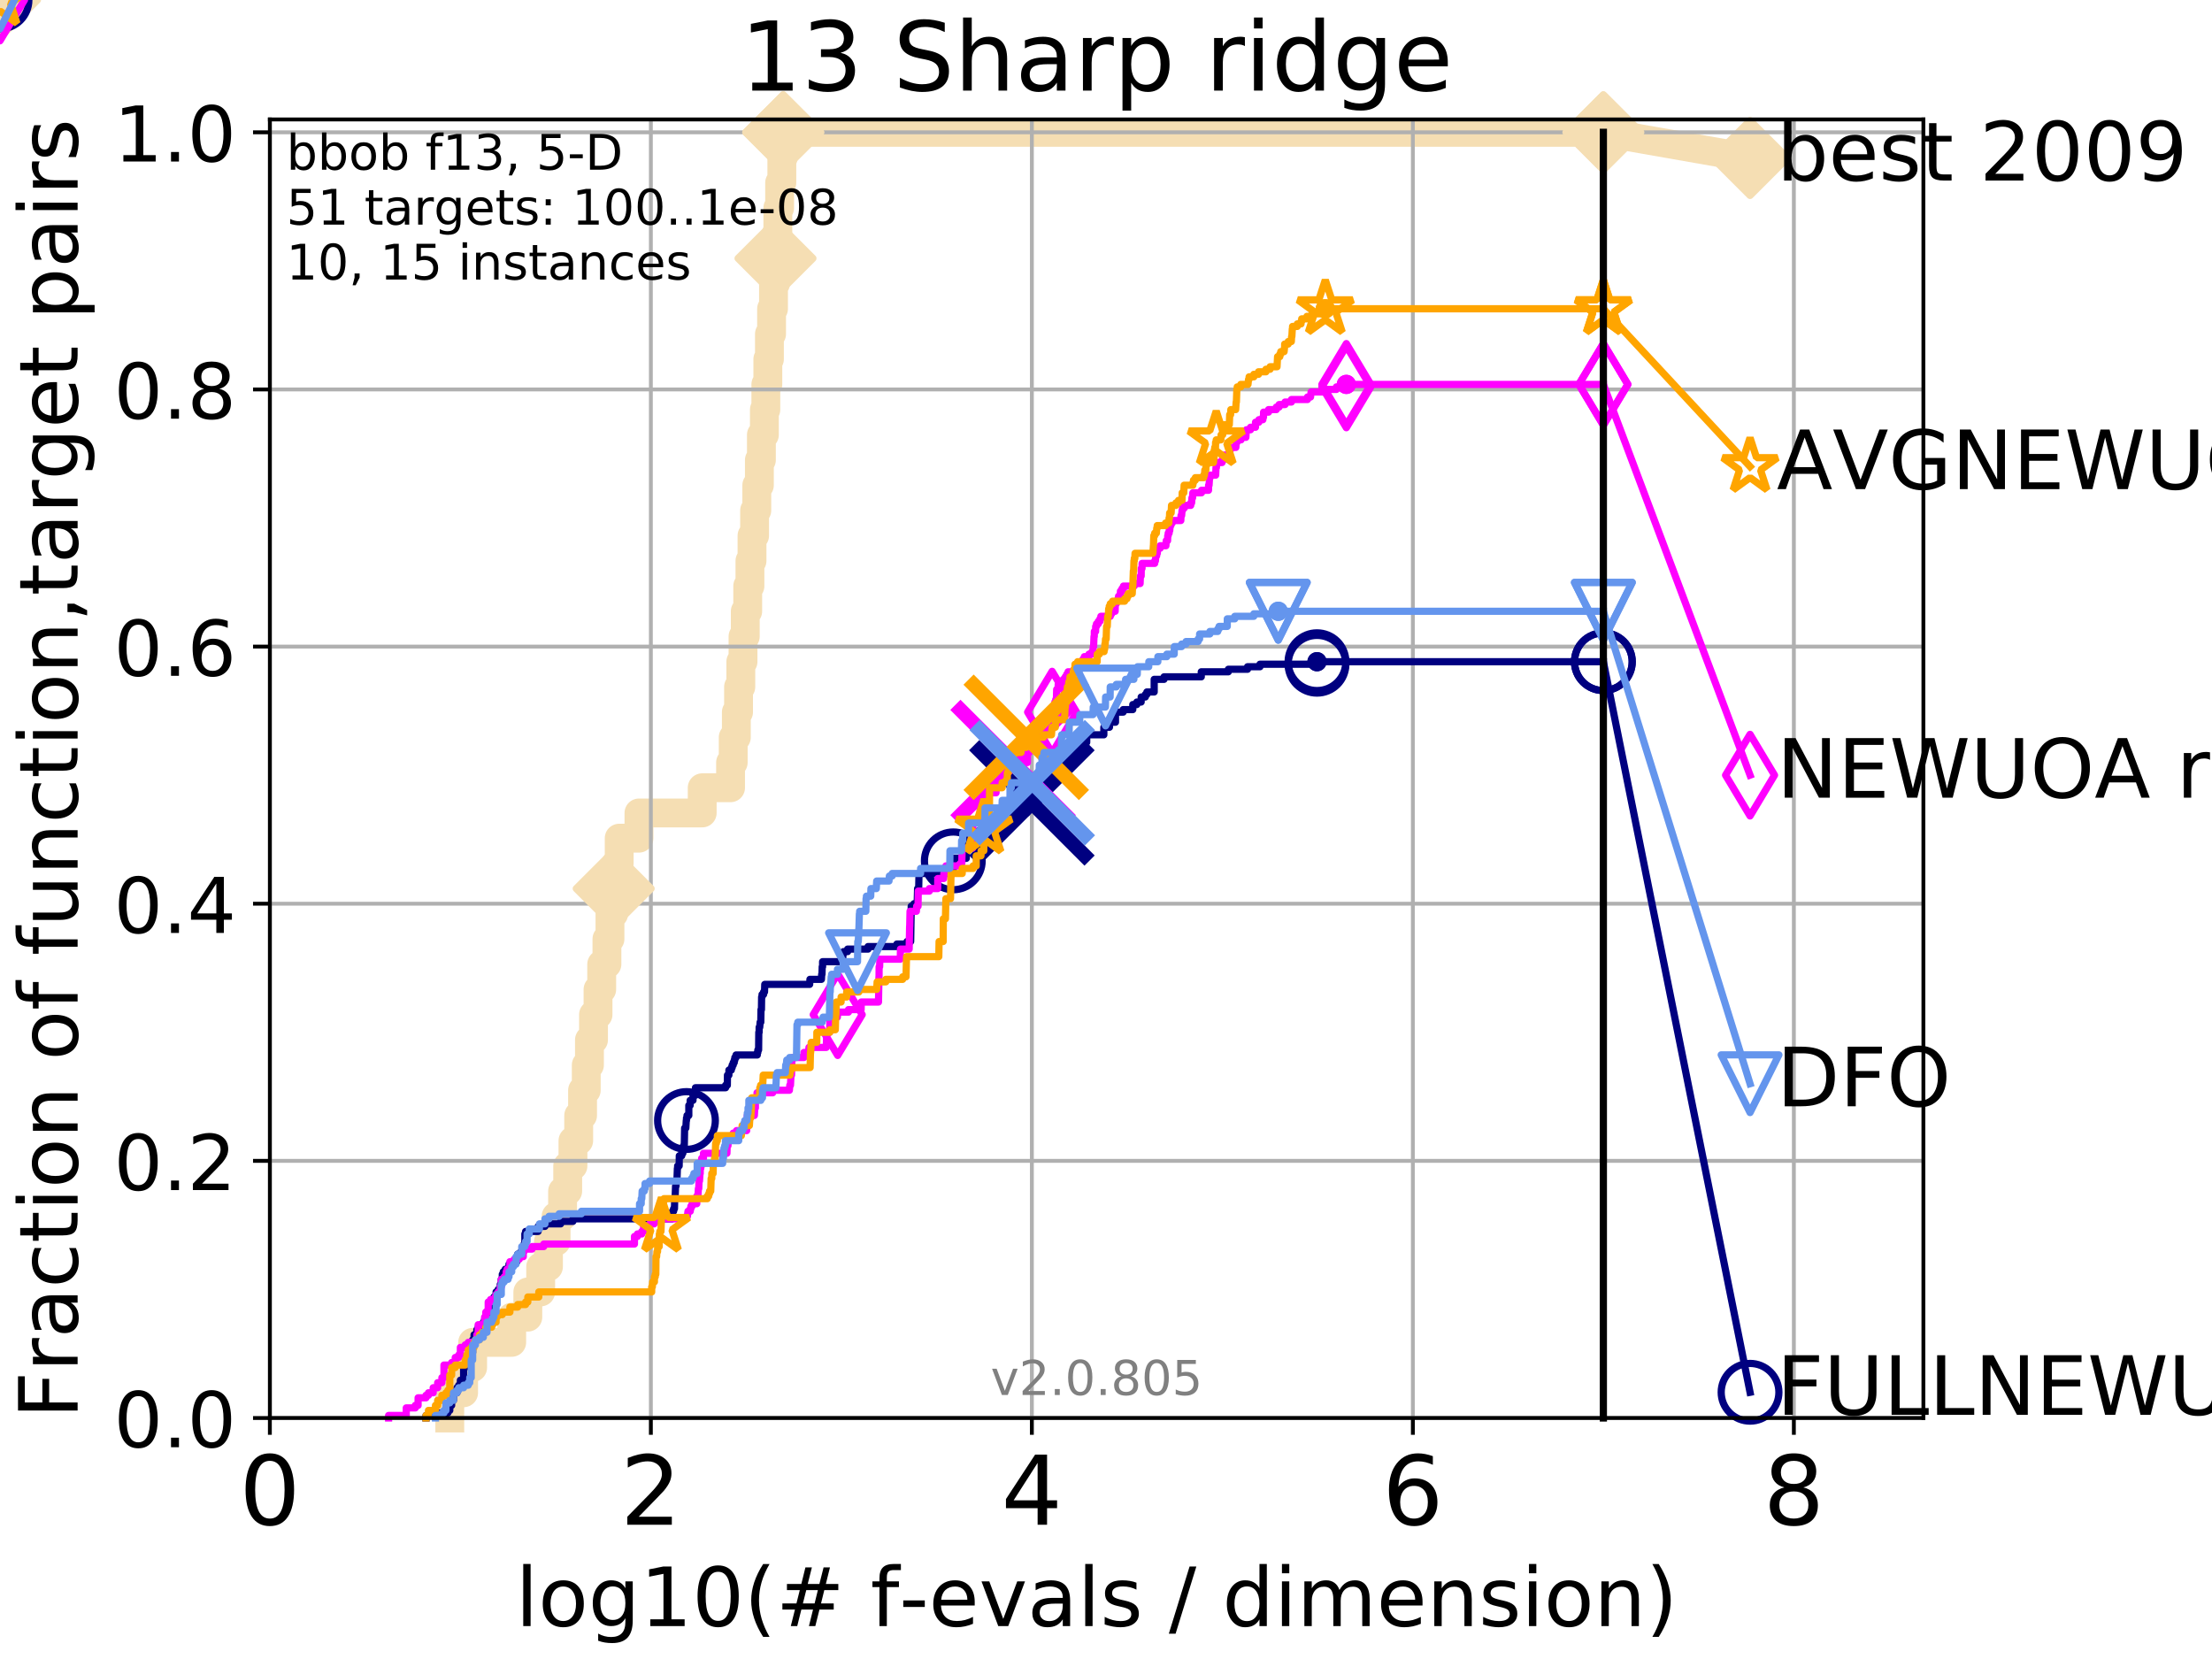 <?xml version="1.0" encoding="utf-8" standalone="no"?>
<!DOCTYPE svg PUBLIC "-//W3C//DTD SVG 1.1//EN"
  "http://www.w3.org/Graphics/SVG/1.1/DTD/svg11.dtd">
<!-- Created with matplotlib (http://matplotlib.org/) -->
<svg height="345pt" version="1.1" viewBox="0 0 460 345" width="460pt" xmlns="http://www.w3.org/2000/svg" xmlns:xlink="http://www.w3.org/1999/xlink">
 <defs>
  <style type="text/css">
*{stroke-linecap:butt;stroke-linejoin:round;}
  </style>
 </defs>
 <g id="figure_1">
  <g id="patch_1">
   <path d="M 0 345.6 
L 460.8 345.6 
L 460.8 0 
L 0 0 
z
" style="fill:#ffffff;"/>
  </g>
  <g id="axes_1">
   <g id="patch_2">
    <path d="M 56.12 294.88 
L 399.984 294.88 
L 399.984 24.84 
L 56.12 24.84 
z
" style="fill:#ffffff;"/>
   </g>
   <g id="line2d_1">
    <path d="M 93.536 294.88 
L 93.536 289.638 
L 96.41 289.638 
L 96.41 284.395 
L 98.289 284.395 
L 98.289 279.153 
L 106.413 279.153 
L 106.413 273.91 
L 109.764 273.91 
L 109.764 268.668 
L 112.438 268.668 
L 112.438 263.425 
L 114.054 263.425 
L 114.054 258.183 
L 115.64 258.183 
L 115.64 252.94 
L 116.992 252.94 
L 116.992 247.698 
L 118.058 247.698 
L 118.058 242.455 
L 119.151 242.455 
L 119.151 237.213 
L 120.344 237.213 
L 120.344 231.97 
L 121.148 231.97 
L 121.148 226.728 
L 121.916 226.728 
L 121.916 221.485 
L 122.58 221.485 
L 122.58 216.243 
L 123.426 216.243 
L 123.426 211 
L 124.363 211 
L 124.363 205.758 
L 125.128 205.758 
L 125.128 200.515 
L 126.215 200.515 
L 126.215 195.273 
L 126.847 195.273 
L 126.847 190.03 
L 127.619 190.03 
L 127.619 184.788 
L 128.15 184.788 
L 128.15 179.546 
L 128.767 179.546 
L 128.767 174.303 
L 132.876 174.303 
L 132.876 169.061 
L 146.028 169.061 
L 146.028 163.818 
L 151.923 163.818 
L 151.923 158.576 
L 152.478 158.576 
L 152.478 153.333 
L 153.127 153.333 
L 153.127 148.091 
L 153.586 148.091 
L 153.586 142.848 
L 154.057 142.848 
L 154.057 137.606 
L 154.515 137.606 
L 154.515 132.363 
L 154.983 132.363 
L 154.983 127.121 
L 155.492 127.121 
L 155.492 121.878 
L 155.955 121.878 
L 155.955 116.636 
L 156.386 116.636 
L 156.386 111.393 
L 156.925 111.393 
L 156.925 106.151 
L 157.38 106.151 
L 157.38 100.908 
L 157.917 100.908 
L 157.917 95.666 
L 158.338 95.666 
L 158.338 90.423 
L 158.96 90.423 
L 158.96 85.181 
L 159.262 85.181 
L 159.262 79.938 
L 159.677 79.938 
L 159.677 74.696 
L 160.009 74.696 
L 160.009 69.453 
L 160.455 69.453 
L 160.455 64.211 
L 160.858 64.211 
L 160.858 58.969 
L 161.267 58.969 
L 161.267 53.726 
L 161.494 53.726 
L 161.494 48.484 
L 161.756 48.484 
L 161.756 43.241 
L 162.13 43.241 
L 162.13 37.999 
L 162.588 37.999 
L 162.588 32.756 
L 162.876 32.756 
L 162.876 27.514 
L 333.43 27.514 
" style="fill:none;stroke:#f5deb3;stroke-linecap:square;stroke-width:6;"/>
   </g>
   <g id="line2d_2">
    <path d="M 0 0 
" style="fill:none;stroke:#f5deb3;stroke-linecap:square;stroke-width:6;"/>
    <defs>
     <path d="M -0 7.778 
L 7.778 0 
L 0 -7.778 
L -7.778 -0 
z
" id="m94d5808990" style="stroke:#f5deb3;stroke-linejoin:miter;stroke-width:1.5;"/>
    </defs>
    <g>
     <use style="fill:#f5deb3;stroke:#f5deb3;stroke-linejoin:miter;stroke-width:1.5;" x="0" xlink:href="#m94d5808990" y="0"/>
    </g>
   </g>
   <g id="line2d_3">
    <path d="M 333.43 27.514 
L 363.934 32.861 
" style="fill:none;stroke:#f5deb3;stroke-linecap:square;stroke-width:6;"/>
    <g>
     <use style="fill:#f5deb3;stroke:#f5deb3;stroke-linejoin:miter;stroke-width:1.5;" x="333.43" xlink:href="#m94d5808990" y="27.514"/>
     <use style="fill:#f5deb3;stroke:#f5deb3;stroke-linejoin:miter;stroke-width:1.5;" x="363.934" xlink:href="#m94d5808990" y="32.861"/>
    </g>
   </g>
   <g id="matplotlib.axis_1">
    <g id="xtick_1">
     <g id="line2d_4">
      <path clip-path="url(#p13d6c89dd9)" d="M 56.12 294.88 
L 56.12 24.84 
" style="fill:none;stroke:#b0b0b0;stroke-linecap:square;stroke-width:0.8;"/>
     </g>
     <g id="line2d_5">
      <defs>
       <path d="M 0 0 
L 0 3.5 
" id="m87b8fa7dbe" style="stroke:#000000;stroke-width:0.8;"/>
      </defs>
      <g>
       <use style="stroke:#000000;stroke-width:0.8;" x="56.12" xlink:href="#m87b8fa7dbe" y="294.88"/>
      </g>
     </g>
     <g id="text_1">
      <!-- 0 -->
      <defs>
       <path d="M 31.781 66.406 
Q 24.172 66.406 20.328 58.906 
Q 16.5 51.422 16.5 36.375 
Q 16.5 21.391 20.328 13.891 
Q 24.172 6.391 31.781 6.391 
Q 39.453 6.391 43.281 13.891 
Q 47.125 21.391 47.125 36.375 
Q 47.125 51.422 43.281 58.906 
Q 39.453 66.406 31.781 66.406 
z
M 31.781 74.219 
Q 44.047 74.219 50.516 64.516 
Q 56.984 54.828 56.984 36.375 
Q 56.984 17.969 50.516 8.266 
Q 44.047 -1.422 31.781 -1.422 
Q 19.531 -1.422 13.062 8.266 
Q 6.594 17.969 6.594 36.375 
Q 6.594 54.828 13.062 64.516 
Q 19.531 74.219 31.781 74.219 
z
" id="DejaVuSans-30"/>
      </defs>
      <g transform="translate(49.758 317.077)scale(0.2 -0.2)">
       <use xlink:href="#DejaVuSans-30"/>
      </g>
     </g>
    </g>
    <g id="xtick_2">
     <g id="line2d_6">
      <path clip-path="url(#p13d6c89dd9)" d="M 135.351 294.88 
L 135.351 24.84 
" style="fill:none;stroke:#b0b0b0;stroke-linecap:square;stroke-width:0.8;"/>
     </g>
     <g id="line2d_7">
      <g>
       <use style="stroke:#000000;stroke-width:0.8;" x="135.351" xlink:href="#m87b8fa7dbe" y="294.88"/>
      </g>
     </g>
     <g id="text_2">
      <!-- 2 -->
      <defs>
       <path d="M 19.188 8.297 
L 53.609 8.297 
L 53.609 0 
L 7.328 0 
L 7.328 8.297 
Q 12.938 14.109 22.625 23.891 
Q 32.328 33.688 34.812 36.531 
Q 39.547 41.844 41.422 45.531 
Q 43.312 49.219 43.312 52.781 
Q 43.312 58.594 39.234 62.25 
Q 35.156 65.922 28.609 65.922 
Q 23.969 65.922 18.812 64.312 
Q 13.672 62.703 7.812 59.422 
L 7.812 69.391 
Q 13.766 71.781 18.938 73 
Q 24.125 74.219 28.422 74.219 
Q 39.75 74.219 46.484 68.547 
Q 53.219 62.891 53.219 53.422 
Q 53.219 48.922 51.531 44.891 
Q 49.859 40.875 45.406 35.406 
Q 44.188 33.984 37.641 27.219 
Q 31.109 20.453 19.188 8.297 
z
" id="DejaVuSans-32"/>
      </defs>
      <g transform="translate(128.989 317.077)scale(0.2 -0.2)">
       <use xlink:href="#DejaVuSans-32"/>
      </g>
     </g>
    </g>
    <g id="xtick_3">
     <g id="line2d_8">
      <path clip-path="url(#p13d6c89dd9)" d="M 214.583 294.88 
L 214.583 24.84 
" style="fill:none;stroke:#b0b0b0;stroke-linecap:square;stroke-width:0.8;"/>
     </g>
     <g id="line2d_9">
      <g>
       <use style="stroke:#000000;stroke-width:0.8;" x="214.583" xlink:href="#m87b8fa7dbe" y="294.88"/>
      </g>
     </g>
     <g id="text_3">
      <!-- 4 -->
      <defs>
       <path d="M 37.797 64.312 
L 12.891 25.391 
L 37.797 25.391 
z
M 35.203 72.906 
L 47.609 72.906 
L 47.609 25.391 
L 58.016 25.391 
L 58.016 17.188 
L 47.609 17.188 
L 47.609 0 
L 37.797 0 
L 37.797 17.188 
L 4.891 17.188 
L 4.891 26.703 
z
" id="DejaVuSans-34"/>
      </defs>
      <g transform="translate(208.22 317.077)scale(0.2 -0.2)">
       <use xlink:href="#DejaVuSans-34"/>
      </g>
     </g>
    </g>
    <g id="xtick_4">
     <g id="line2d_10">
      <path clip-path="url(#p13d6c89dd9)" d="M 293.814 294.88 
L 293.814 24.84 
" style="fill:none;stroke:#b0b0b0;stroke-linecap:square;stroke-width:0.8;"/>
     </g>
     <g id="line2d_11">
      <g>
       <use style="stroke:#000000;stroke-width:0.8;" x="293.814" xlink:href="#m87b8fa7dbe" y="294.88"/>
      </g>
     </g>
     <g id="text_4">
      <!-- 6 -->
      <defs>
       <path d="M 33.016 40.375 
Q 26.375 40.375 22.484 35.828 
Q 18.609 31.297 18.609 23.391 
Q 18.609 15.531 22.484 10.953 
Q 26.375 6.391 33.016 6.391 
Q 39.656 6.391 43.531 10.953 
Q 47.406 15.531 47.406 23.391 
Q 47.406 31.297 43.531 35.828 
Q 39.656 40.375 33.016 40.375 
z
M 52.594 71.297 
L 52.594 62.312 
Q 48.875 64.062 45.094 64.984 
Q 41.312 65.922 37.594 65.922 
Q 27.828 65.922 22.672 59.328 
Q 17.531 52.734 16.797 39.406 
Q 19.672 43.656 24.016 45.922 
Q 28.375 48.188 33.594 48.188 
Q 44.578 48.188 50.953 41.516 
Q 57.328 34.859 57.328 23.391 
Q 57.328 12.156 50.688 5.359 
Q 44.047 -1.422 33.016 -1.422 
Q 20.359 -1.422 13.672 8.266 
Q 6.984 17.969 6.984 36.375 
Q 6.984 53.656 15.188 63.938 
Q 23.391 74.219 37.203 74.219 
Q 40.922 74.219 44.703 73.484 
Q 48.484 72.75 52.594 71.297 
z
" id="DejaVuSans-36"/>
      </defs>
      <g transform="translate(287.452 317.077)scale(0.2 -0.2)">
       <use xlink:href="#DejaVuSans-36"/>
      </g>
     </g>
    </g>
    <g id="xtick_5">
     <g id="line2d_12">
      <path clip-path="url(#p13d6c89dd9)" d="M 373.045 294.88 
L 373.045 24.84 
" style="fill:none;stroke:#b0b0b0;stroke-linecap:square;stroke-width:0.8;"/>
     </g>
     <g id="line2d_13">
      <g>
       <use style="stroke:#000000;stroke-width:0.8;" x="373.045" xlink:href="#m87b8fa7dbe" y="294.88"/>
      </g>
     </g>
     <g id="text_5">
      <!-- 8 -->
      <defs>
       <path d="M 31.781 34.625 
Q 24.75 34.625 20.719 30.859 
Q 16.703 27.094 16.703 20.516 
Q 16.703 13.922 20.719 10.156 
Q 24.75 6.391 31.781 6.391 
Q 38.812 6.391 42.859 10.172 
Q 46.922 13.969 46.922 20.516 
Q 46.922 27.094 42.891 30.859 
Q 38.875 34.625 31.781 34.625 
z
M 21.922 38.812 
Q 15.578 40.375 12.031 44.719 
Q 8.5 49.078 8.5 55.328 
Q 8.5 64.062 14.719 69.141 
Q 20.953 74.219 31.781 74.219 
Q 42.672 74.219 48.875 69.141 
Q 55.078 64.062 55.078 55.328 
Q 55.078 49.078 51.531 44.719 
Q 48 40.375 41.703 38.812 
Q 48.828 37.156 52.797 32.312 
Q 56.781 27.484 56.781 20.516 
Q 56.781 9.906 50.312 4.234 
Q 43.844 -1.422 31.781 -1.422 
Q 19.734 -1.422 13.25 4.234 
Q 6.781 9.906 6.781 20.516 
Q 6.781 27.484 10.781 32.312 
Q 14.797 37.156 21.922 38.812 
z
M 18.312 54.391 
Q 18.312 48.734 21.844 45.562 
Q 25.391 42.391 31.781 42.391 
Q 38.141 42.391 41.719 45.562 
Q 45.312 48.734 45.312 54.391 
Q 45.312 60.062 41.719 63.234 
Q 38.141 66.406 31.781 66.406 
Q 25.391 66.406 21.844 63.234 
Q 18.312 60.062 18.312 54.391 
z
" id="DejaVuSans-38"/>
      </defs>
      <g transform="translate(366.683 317.077)scale(0.2 -0.2)">
       <use xlink:href="#DejaVuSans-38"/>
      </g>
     </g>
    </g>
    <g id="text_6">
     <!-- log10(# f-evals / dimension) -->
     <defs>
      <path d="M 9.422 75.984 
L 18.406 75.984 
L 18.406 0 
L 9.422 0 
z
" id="DejaVuSans-6c"/>
      <path d="M 30.609 48.391 
Q 23.391 48.391 19.188 42.75 
Q 14.984 37.109 14.984 27.297 
Q 14.984 17.484 19.156 11.844 
Q 23.344 6.203 30.609 6.203 
Q 37.797 6.203 41.984 11.859 
Q 46.188 17.531 46.188 27.297 
Q 46.188 37.016 41.984 42.703 
Q 37.797 48.391 30.609 48.391 
z
M 30.609 56 
Q 42.328 56 49.016 48.375 
Q 55.719 40.766 55.719 27.297 
Q 55.719 13.875 49.016 6.219 
Q 42.328 -1.422 30.609 -1.422 
Q 18.844 -1.422 12.172 6.219 
Q 5.516 13.875 5.516 27.297 
Q 5.516 40.766 12.172 48.375 
Q 18.844 56 30.609 56 
z
" id="DejaVuSans-6f"/>
      <path d="M 45.406 27.984 
Q 45.406 37.75 41.375 43.109 
Q 37.359 48.484 30.078 48.484 
Q 22.859 48.484 18.828 43.109 
Q 14.797 37.75 14.797 27.984 
Q 14.797 18.266 18.828 12.891 
Q 22.859 7.516 30.078 7.516 
Q 37.359 7.516 41.375 12.891 
Q 45.406 18.266 45.406 27.984 
z
M 54.391 6.781 
Q 54.391 -7.172 48.188 -13.984 
Q 42 -20.797 29.203 -20.797 
Q 24.469 -20.797 20.266 -20.094 
Q 16.062 -19.391 12.109 -17.922 
L 12.109 -9.188 
Q 16.062 -11.328 19.922 -12.344 
Q 23.781 -13.375 27.781 -13.375 
Q 36.625 -13.375 41.016 -8.766 
Q 45.406 -4.156 45.406 5.172 
L 45.406 9.625 
Q 42.625 4.781 38.281 2.391 
Q 33.938 0 27.875 0 
Q 17.828 0 11.672 7.656 
Q 5.516 15.328 5.516 27.984 
Q 5.516 40.672 11.672 48.328 
Q 17.828 56 27.875 56 
Q 33.938 56 38.281 53.609 
Q 42.625 51.219 45.406 46.391 
L 45.406 54.688 
L 54.391 54.688 
z
" id="DejaVuSans-67"/>
      <path d="M 12.406 8.297 
L 28.516 8.297 
L 28.516 63.922 
L 10.984 60.406 
L 10.984 69.391 
L 28.422 72.906 
L 38.281 72.906 
L 38.281 8.297 
L 54.391 8.297 
L 54.391 0 
L 12.406 0 
z
" id="DejaVuSans-31"/>
      <path d="M 31 75.875 
Q 24.469 64.656 21.281 53.656 
Q 18.109 42.672 18.109 31.391 
Q 18.109 20.125 21.312 9.062 
Q 24.516 -2 31 -13.188 
L 23.188 -13.188 
Q 15.875 -1.703 12.234 9.375 
Q 8.594 20.453 8.594 31.391 
Q 8.594 42.281 12.203 53.312 
Q 15.828 64.359 23.188 75.875 
z
" id="DejaVuSans-28"/>
      <path d="M 51.125 44 
L 36.922 44 
L 32.812 27.688 
L 47.125 27.688 
z
M 43.797 71.781 
L 38.719 51.516 
L 52.984 51.516 
L 58.109 71.781 
L 65.922 71.781 
L 60.891 51.516 
L 76.125 51.516 
L 76.125 44 
L 58.984 44 
L 54.984 27.688 
L 70.516 27.688 
L 70.516 20.219 
L 53.078 20.219 
L 48 0 
L 40.188 0 
L 45.219 20.219 
L 30.906 20.219 
L 25.875 0 
L 18.016 0 
L 23.094 20.219 
L 7.719 20.219 
L 7.719 27.688 
L 24.906 27.688 
L 29 44 
L 13.281 44 
L 13.281 51.516 
L 30.906 51.516 
L 35.891 71.781 
z
" id="DejaVuSans-23"/>
      <path id="DejaVuSans-20"/>
      <path d="M 37.109 75.984 
L 37.109 68.5 
L 28.516 68.5 
Q 23.688 68.5 21.797 66.547 
Q 19.922 64.594 19.922 59.516 
L 19.922 54.688 
L 34.719 54.688 
L 34.719 47.703 
L 19.922 47.703 
L 19.922 0 
L 10.891 0 
L 10.891 47.703 
L 2.297 47.703 
L 2.297 54.688 
L 10.891 54.688 
L 10.891 58.5 
Q 10.891 67.625 15.141 71.797 
Q 19.391 75.984 28.609 75.984 
z
" id="DejaVuSans-66"/>
      <path d="M 4.891 31.391 
L 31.203 31.391 
L 31.203 23.391 
L 4.891 23.391 
z
" id="DejaVuSans-2d"/>
      <path d="M 56.203 29.594 
L 56.203 25.203 
L 14.891 25.203 
Q 15.484 15.922 20.484 11.062 
Q 25.484 6.203 34.422 6.203 
Q 39.594 6.203 44.453 7.469 
Q 49.312 8.734 54.109 11.281 
L 54.109 2.781 
Q 49.266 0.734 44.188 -0.344 
Q 39.109 -1.422 33.891 -1.422 
Q 20.797 -1.422 13.156 6.188 
Q 5.516 13.812 5.516 26.812 
Q 5.516 40.234 12.766 48.109 
Q 20.016 56 32.328 56 
Q 43.359 56 49.781 48.891 
Q 56.203 41.797 56.203 29.594 
z
M 47.219 32.234 
Q 47.125 39.594 43.094 43.984 
Q 39.062 48.391 32.422 48.391 
Q 24.906 48.391 20.391 44.141 
Q 15.875 39.891 15.188 32.172 
z
" id="DejaVuSans-65"/>
      <path d="M 2.984 54.688 
L 12.5 54.688 
L 29.594 8.797 
L 46.688 54.688 
L 56.203 54.688 
L 35.688 0 
L 23.484 0 
z
" id="DejaVuSans-76"/>
      <path d="M 34.281 27.484 
Q 23.391 27.484 19.188 25 
Q 14.984 22.516 14.984 16.5 
Q 14.984 11.719 18.141 8.906 
Q 21.297 6.109 26.703 6.109 
Q 34.188 6.109 38.703 11.406 
Q 43.219 16.703 43.219 25.484 
L 43.219 27.484 
z
M 52.203 31.203 
L 52.203 0 
L 43.219 0 
L 43.219 8.297 
Q 40.141 3.328 35.547 0.953 
Q 30.953 -1.422 24.312 -1.422 
Q 15.922 -1.422 10.953 3.297 
Q 6 8.016 6 15.922 
Q 6 25.141 12.172 29.828 
Q 18.359 34.516 30.609 34.516 
L 43.219 34.516 
L 43.219 35.406 
Q 43.219 41.609 39.141 45 
Q 35.062 48.391 27.688 48.391 
Q 23 48.391 18.547 47.266 
Q 14.109 46.141 10.016 43.891 
L 10.016 52.203 
Q 14.938 54.109 19.578 55.047 
Q 24.219 56 28.609 56 
Q 40.484 56 46.344 49.844 
Q 52.203 43.703 52.203 31.203 
z
" id="DejaVuSans-61"/>
      <path d="M 44.281 53.078 
L 44.281 44.578 
Q 40.484 46.531 36.375 47.5 
Q 32.281 48.484 27.875 48.484 
Q 21.188 48.484 17.844 46.438 
Q 14.5 44.391 14.5 40.281 
Q 14.5 37.156 16.891 35.375 
Q 19.281 33.594 26.516 31.984 
L 29.594 31.297 
Q 39.156 29.25 43.188 25.516 
Q 47.219 21.781 47.219 15.094 
Q 47.219 7.469 41.188 3.016 
Q 35.156 -1.422 24.609 -1.422 
Q 20.219 -1.422 15.453 -0.562 
Q 10.688 0.297 5.422 2 
L 5.422 11.281 
Q 10.406 8.688 15.234 7.391 
Q 20.062 6.109 24.812 6.109 
Q 31.156 6.109 34.562 8.281 
Q 37.984 10.453 37.984 14.406 
Q 37.984 18.062 35.516 20.016 
Q 33.062 21.969 24.703 23.781 
L 21.578 24.516 
Q 13.234 26.266 9.516 29.906 
Q 5.812 33.547 5.812 39.891 
Q 5.812 47.609 11.281 51.797 
Q 16.75 56 26.812 56 
Q 31.781 56 36.172 55.266 
Q 40.578 54.547 44.281 53.078 
z
" id="DejaVuSans-73"/>
      <path d="M 25.391 72.906 
L 33.688 72.906 
L 8.297 -9.281 
L 0 -9.281 
z
" id="DejaVuSans-2f"/>
      <path d="M 45.406 46.391 
L 45.406 75.984 
L 54.391 75.984 
L 54.391 0 
L 45.406 0 
L 45.406 8.203 
Q 42.578 3.328 38.25 0.953 
Q 33.938 -1.422 27.875 -1.422 
Q 17.969 -1.422 11.734 6.484 
Q 5.516 14.406 5.516 27.297 
Q 5.516 40.188 11.734 48.094 
Q 17.969 56 27.875 56 
Q 33.938 56 38.25 53.625 
Q 42.578 51.266 45.406 46.391 
z
M 14.797 27.297 
Q 14.797 17.391 18.875 11.75 
Q 22.953 6.109 30.078 6.109 
Q 37.203 6.109 41.297 11.75 
Q 45.406 17.391 45.406 27.297 
Q 45.406 37.203 41.297 42.844 
Q 37.203 48.484 30.078 48.484 
Q 22.953 48.484 18.875 42.844 
Q 14.797 37.203 14.797 27.297 
z
" id="DejaVuSans-64"/>
      <path d="M 9.422 54.688 
L 18.406 54.688 
L 18.406 0 
L 9.422 0 
z
M 9.422 75.984 
L 18.406 75.984 
L 18.406 64.594 
L 9.422 64.594 
z
" id="DejaVuSans-69"/>
      <path d="M 52 44.188 
Q 55.375 50.25 60.062 53.125 
Q 64.75 56 71.094 56 
Q 79.641 56 84.281 50.016 
Q 88.922 44.047 88.922 33.016 
L 88.922 0 
L 79.891 0 
L 79.891 32.719 
Q 79.891 40.578 77.094 44.375 
Q 74.312 48.188 68.609 48.188 
Q 61.625 48.188 57.562 43.547 
Q 53.516 38.922 53.516 30.906 
L 53.516 0 
L 44.484 0 
L 44.484 32.719 
Q 44.484 40.625 41.703 44.406 
Q 38.922 48.188 33.109 48.188 
Q 26.219 48.188 22.156 43.531 
Q 18.109 38.875 18.109 30.906 
L 18.109 0 
L 9.078 0 
L 9.078 54.688 
L 18.109 54.688 
L 18.109 46.188 
Q 21.188 51.219 25.484 53.609 
Q 29.781 56 35.688 56 
Q 41.656 56 45.828 52.969 
Q 50 49.953 52 44.188 
z
" id="DejaVuSans-6d"/>
      <path d="M 54.891 33.016 
L 54.891 0 
L 45.906 0 
L 45.906 32.719 
Q 45.906 40.484 42.875 44.328 
Q 39.844 48.188 33.797 48.188 
Q 26.516 48.188 22.312 43.547 
Q 18.109 38.922 18.109 30.906 
L 18.109 0 
L 9.078 0 
L 9.078 54.688 
L 18.109 54.688 
L 18.109 46.188 
Q 21.344 51.125 25.703 53.562 
Q 30.078 56 35.797 56 
Q 45.219 56 50.047 50.172 
Q 54.891 44.344 54.891 33.016 
z
" id="DejaVuSans-6e"/>
      <path d="M 8.016 75.875 
L 15.828 75.875 
Q 23.141 64.359 26.781 53.312 
Q 30.422 42.281 30.422 31.391 
Q 30.422 20.453 26.781 9.375 
Q 23.141 -1.703 15.828 -13.188 
L 8.016 -13.188 
Q 14.5 -2 17.703 9.062 
Q 20.906 20.125 20.906 31.391 
Q 20.906 42.672 17.703 53.656 
Q 14.5 64.656 8.016 75.875 
z
" id="DejaVuSans-29"/>
     </defs>
     <g transform="translate(107.211 338.154)scale(0.17 -0.17)">
      <use xlink:href="#DejaVuSans-6c"/>
      <use x="27.783" xlink:href="#DejaVuSans-6f"/>
      <use x="88.965" xlink:href="#DejaVuSans-67"/>
      <use x="152.441" xlink:href="#DejaVuSans-31"/>
      <use x="216.064" xlink:href="#DejaVuSans-30"/>
      <use x="279.688" xlink:href="#DejaVuSans-28"/>
      <use x="318.701" xlink:href="#DejaVuSans-23"/>
      <use x="402.49" xlink:href="#DejaVuSans-20"/>
      <use x="434.277" xlink:href="#DejaVuSans-66"/>
      <use x="469.404" xlink:href="#DejaVuSans-2d"/>
      <use x="505.488" xlink:href="#DejaVuSans-65"/>
      <use x="567.012" xlink:href="#DejaVuSans-76"/>
      <use x="626.191" xlink:href="#DejaVuSans-61"/>
      <use x="687.471" xlink:href="#DejaVuSans-6c"/>
      <use x="715.254" xlink:href="#DejaVuSans-73"/>
      <use x="767.354" xlink:href="#DejaVuSans-20"/>
      <use x="799.141" xlink:href="#DejaVuSans-2f"/>
      <use x="832.832" xlink:href="#DejaVuSans-20"/>
      <use x="864.619" xlink:href="#DejaVuSans-64"/>
      <use x="928.096" xlink:href="#DejaVuSans-69"/>
      <use x="955.879" xlink:href="#DejaVuSans-6d"/>
      <use x="1053.291" xlink:href="#DejaVuSans-65"/>
      <use x="1114.814" xlink:href="#DejaVuSans-6e"/>
      <use x="1178.193" xlink:href="#DejaVuSans-73"/>
      <use x="1230.293" xlink:href="#DejaVuSans-69"/>
      <use x="1258.076" xlink:href="#DejaVuSans-6f"/>
      <use x="1319.258" xlink:href="#DejaVuSans-6e"/>
      <use x="1382.637" xlink:href="#DejaVuSans-29"/>
     </g>
    </g>
   </g>
   <g id="matplotlib.axis_2">
    <g id="ytick_1">
     <g id="line2d_14">
      <path clip-path="url(#p13d6c89dd9)" d="M 56.12 294.88 
L 399.984 294.88 
" style="fill:none;stroke:#b0b0b0;stroke-linecap:square;stroke-width:0.8;"/>
     </g>
     <g id="line2d_15">
      <defs>
       <path d="M 0 0 
L -3.5 0 
" id="me0465e74ed" style="stroke:#000000;stroke-width:0.8;"/>
      </defs>
      <g>
       <use style="stroke:#000000;stroke-width:0.8;" x="56.12" xlink:href="#me0465e74ed" y="294.88"/>
      </g>
     </g>
     <g id="text_7">
      <!-- 0.0 -->
      <defs>
       <path d="M 10.688 12.406 
L 21 12.406 
L 21 0 
L 10.688 0 
z
" id="DejaVuSans-2e"/>
      </defs>
      <g transform="translate(23.675 300.959)scale(0.16 -0.16)">
       <use xlink:href="#DejaVuSans-30"/>
       <use x="63.623" xlink:href="#DejaVuSans-2e"/>
       <use x="95.41" xlink:href="#DejaVuSans-30"/>
      </g>
     </g>
    </g>
    <g id="ytick_2">
     <g id="line2d_16">
      <path clip-path="url(#p13d6c89dd9)" d="M 56.12 241.407 
L 399.984 241.407 
" style="fill:none;stroke:#b0b0b0;stroke-linecap:square;stroke-width:0.8;"/>
     </g>
     <g id="line2d_17">
      <g>
       <use style="stroke:#000000;stroke-width:0.8;" x="56.12" xlink:href="#me0465e74ed" y="241.407"/>
      </g>
     </g>
     <g id="text_8">
      <!-- 0.2 -->
      <g transform="translate(23.675 247.485)scale(0.16 -0.16)">
       <use xlink:href="#DejaVuSans-30"/>
       <use x="63.623" xlink:href="#DejaVuSans-2e"/>
       <use x="95.41" xlink:href="#DejaVuSans-32"/>
      </g>
     </g>
    </g>
    <g id="ytick_3">
     <g id="line2d_18">
      <path clip-path="url(#p13d6c89dd9)" d="M 56.12 187.933 
L 399.984 187.933 
" style="fill:none;stroke:#b0b0b0;stroke-linecap:square;stroke-width:0.8;"/>
     </g>
     <g id="line2d_19">
      <g>
       <use style="stroke:#000000;stroke-width:0.8;" x="56.12" xlink:href="#me0465e74ed" y="187.933"/>
      </g>
     </g>
     <g id="text_9">
      <!-- 0.4 -->
      <g transform="translate(23.675 194.012)scale(0.16 -0.16)">
       <use xlink:href="#DejaVuSans-30"/>
       <use x="63.623" xlink:href="#DejaVuSans-2e"/>
       <use x="95.41" xlink:href="#DejaVuSans-34"/>
      </g>
     </g>
    </g>
    <g id="ytick_4">
     <g id="line2d_20">
      <path clip-path="url(#p13d6c89dd9)" d="M 56.12 134.46 
L 399.984 134.46 
" style="fill:none;stroke:#b0b0b0;stroke-linecap:square;stroke-width:0.8;"/>
     </g>
     <g id="line2d_21">
      <g>
       <use style="stroke:#000000;stroke-width:0.8;" x="56.12" xlink:href="#me0465e74ed" y="134.46"/>
      </g>
     </g>
     <g id="text_10">
      <!-- 0.6 -->
      <g transform="translate(23.675 140.539)scale(0.16 -0.16)">
       <use xlink:href="#DejaVuSans-30"/>
       <use x="63.623" xlink:href="#DejaVuSans-2e"/>
       <use x="95.41" xlink:href="#DejaVuSans-36"/>
      </g>
     </g>
    </g>
    <g id="ytick_5">
     <g id="line2d_22">
      <path clip-path="url(#p13d6c89dd9)" d="M 56.12 80.987 
L 399.984 80.987 
" style="fill:none;stroke:#b0b0b0;stroke-linecap:square;stroke-width:0.8;"/>
     </g>
     <g id="line2d_23">
      <g>
       <use style="stroke:#000000;stroke-width:0.8;" x="56.12" xlink:href="#me0465e74ed" y="80.987"/>
      </g>
     </g>
     <g id="text_11">
      <!-- 0.8 -->
      <g transform="translate(23.675 87.066)scale(0.16 -0.16)">
       <use xlink:href="#DejaVuSans-30"/>
       <use x="63.623" xlink:href="#DejaVuSans-2e"/>
       <use x="95.41" xlink:href="#DejaVuSans-38"/>
      </g>
     </g>
    </g>
    <g id="ytick_6">
     <g id="line2d_24">
      <path clip-path="url(#p13d6c89dd9)" d="M 56.12 27.514 
L 399.984 27.514 
" style="fill:none;stroke:#b0b0b0;stroke-linecap:square;stroke-width:0.8;"/>
     </g>
     <g id="line2d_25">
      <g>
       <use style="stroke:#000000;stroke-width:0.8;" x="56.12" xlink:href="#me0465e74ed" y="27.514"/>
      </g>
     </g>
     <g id="text_12">
      <!-- 1.0 -->
      <g transform="translate(23.675 33.592)scale(0.16 -0.16)">
       <use xlink:href="#DejaVuSans-31"/>
       <use x="63.623" xlink:href="#DejaVuSans-2e"/>
       <use x="95.41" xlink:href="#DejaVuSans-30"/>
      </g>
     </g>
    </g>
    <g id="text_13">
     <!-- Fraction of function,target pairs -->
     <defs>
      <path d="M 9.812 72.906 
L 51.703 72.906 
L 51.703 64.594 
L 19.672 64.594 
L 19.672 43.109 
L 48.578 43.109 
L 48.578 34.812 
L 19.672 34.812 
L 19.672 0 
L 9.812 0 
z
" id="DejaVuSans-46"/>
      <path d="M 41.109 46.297 
Q 39.594 47.172 37.812 47.578 
Q 36.031 48 33.891 48 
Q 26.266 48 22.188 43.047 
Q 18.109 38.094 18.109 28.812 
L 18.109 0 
L 9.078 0 
L 9.078 54.688 
L 18.109 54.688 
L 18.109 46.188 
Q 20.953 51.172 25.484 53.578 
Q 30.031 56 36.531 56 
Q 37.453 56 38.578 55.875 
Q 39.703 55.766 41.062 55.516 
z
" id="DejaVuSans-72"/>
      <path d="M 48.781 52.594 
L 48.781 44.188 
Q 44.969 46.297 41.141 47.344 
Q 37.312 48.391 33.406 48.391 
Q 24.656 48.391 19.812 42.844 
Q 14.984 37.312 14.984 27.297 
Q 14.984 17.281 19.812 11.734 
Q 24.656 6.203 33.406 6.203 
Q 37.312 6.203 41.141 7.25 
Q 44.969 8.297 48.781 10.406 
L 48.781 2.094 
Q 45.016 0.344 40.984 -0.531 
Q 36.969 -1.422 32.422 -1.422 
Q 20.062 -1.422 12.781 6.344 
Q 5.516 14.109 5.516 27.297 
Q 5.516 40.672 12.859 48.328 
Q 20.219 56 33.016 56 
Q 37.156 56 41.109 55.141 
Q 45.062 54.297 48.781 52.594 
z
" id="DejaVuSans-63"/>
      <path d="M 18.312 70.219 
L 18.312 54.688 
L 36.812 54.688 
L 36.812 47.703 
L 18.312 47.703 
L 18.312 18.016 
Q 18.312 11.328 20.141 9.422 
Q 21.969 7.516 27.594 7.516 
L 36.812 7.516 
L 36.812 0 
L 27.594 0 
Q 17.188 0 13.234 3.875 
Q 9.281 7.766 9.281 18.016 
L 9.281 47.703 
L 2.688 47.703 
L 2.688 54.688 
L 9.281 54.688 
L 9.281 70.219 
z
" id="DejaVuSans-74"/>
      <path d="M 8.5 21.578 
L 8.5 54.688 
L 17.484 54.688 
L 17.484 21.922 
Q 17.484 14.156 20.5 10.266 
Q 23.531 6.391 29.594 6.391 
Q 36.859 6.391 41.078 11.031 
Q 45.312 15.672 45.312 23.688 
L 45.312 54.688 
L 54.297 54.688 
L 54.297 0 
L 45.312 0 
L 45.312 8.406 
Q 42.047 3.422 37.719 1 
Q 33.406 -1.422 27.688 -1.422 
Q 18.266 -1.422 13.375 4.438 
Q 8.5 10.297 8.5 21.578 
z
M 31.109 56 
z
" id="DejaVuSans-75"/>
      <path d="M 11.719 12.406 
L 22.016 12.406 
L 22.016 4 
L 14.016 -11.625 
L 7.719 -11.625 
L 11.719 4 
z
" id="DejaVuSans-2c"/>
      <path d="M 18.109 8.203 
L 18.109 -20.797 
L 9.078 -20.797 
L 9.078 54.688 
L 18.109 54.688 
L 18.109 46.391 
Q 20.953 51.266 25.266 53.625 
Q 29.594 56 35.594 56 
Q 45.562 56 51.781 48.094 
Q 58.016 40.188 58.016 27.297 
Q 58.016 14.406 51.781 6.484 
Q 45.562 -1.422 35.594 -1.422 
Q 29.594 -1.422 25.266 0.953 
Q 20.953 3.328 18.109 8.203 
z
M 48.688 27.297 
Q 48.688 37.203 44.609 42.844 
Q 40.531 48.484 33.406 48.484 
Q 26.266 48.484 22.188 42.844 
Q 18.109 37.203 18.109 27.297 
Q 18.109 17.391 22.188 11.75 
Q 26.266 6.109 33.406 6.109 
Q 40.531 6.109 44.609 11.75 
Q 48.688 17.391 48.688 27.297 
z
" id="DejaVuSans-70"/>
     </defs>
     <g transform="translate(16.14 294.999)rotate(-90)scale(0.17 -0.17)">
      <use xlink:href="#DejaVuSans-46"/>
      <use x="57.41" xlink:href="#DejaVuSans-72"/>
      <use x="98.523" xlink:href="#DejaVuSans-61"/>
      <use x="159.803" xlink:href="#DejaVuSans-63"/>
      <use x="214.783" xlink:href="#DejaVuSans-74"/>
      <use x="253.992" xlink:href="#DejaVuSans-69"/>
      <use x="281.775" xlink:href="#DejaVuSans-6f"/>
      <use x="342.957" xlink:href="#DejaVuSans-6e"/>
      <use x="406.336" xlink:href="#DejaVuSans-20"/>
      <use x="438.123" xlink:href="#DejaVuSans-6f"/>
      <use x="499.305" xlink:href="#DejaVuSans-66"/>
      <use x="534.51" xlink:href="#DejaVuSans-20"/>
      <use x="566.297" xlink:href="#DejaVuSans-66"/>
      <use x="601.502" xlink:href="#DejaVuSans-75"/>
      <use x="664.881" xlink:href="#DejaVuSans-6e"/>
      <use x="728.26" xlink:href="#DejaVuSans-63"/>
      <use x="783.24" xlink:href="#DejaVuSans-74"/>
      <use x="822.449" xlink:href="#DejaVuSans-69"/>
      <use x="850.232" xlink:href="#DejaVuSans-6f"/>
      <use x="911.414" xlink:href="#DejaVuSans-6e"/>
      <use x="974.793" xlink:href="#DejaVuSans-2c"/>
      <use x="1006.58" xlink:href="#DejaVuSans-74"/>
      <use x="1045.789" xlink:href="#DejaVuSans-61"/>
      <use x="1107.068" xlink:href="#DejaVuSans-72"/>
      <use x="1148.166" xlink:href="#DejaVuSans-67"/>
      <use x="1211.643" xlink:href="#DejaVuSans-65"/>
      <use x="1273.166" xlink:href="#DejaVuSans-74"/>
      <use x="1312.375" xlink:href="#DejaVuSans-20"/>
      <use x="1344.162" xlink:href="#DejaVuSans-70"/>
      <use x="1407.639" xlink:href="#DejaVuSans-61"/>
      <use x="1468.918" xlink:href="#DejaVuSans-69"/>
      <use x="1496.701" xlink:href="#DejaVuSans-72"/>
      <use x="1537.814" xlink:href="#DejaVuSans-73"/>
     </g>
    </g>
   </g>
   <g id="line2d_26">
    <defs>
     <path d="M 0 1.5 
C 0.398 1.5 0.779 1.342 1.061 1.061 
C 1.342 0.779 1.5 0.398 1.5 0 
C 1.5 -0.398 1.342 -0.779 1.061 -1.061 
C 0.779 -1.342 0.398 -1.5 0 -1.5 
C -0.398 -1.5 -0.779 -1.342 -1.061 -1.061 
C -1.342 -0.779 -1.5 -0.398 -1.5 0 
C -1.5 0.398 -1.342 0.779 -1.061 1.061 
C -0.779 1.342 -0.398 1.5 0 1.5 
z
" id="mb3ff93a355" style="stroke:#f5deb3;"/>
    </defs>
    <g>
     <use style="fill:#f5deb3;stroke:#f5deb3;" x="162.876" xlink:href="#mb3ff93a355" y="27.514"/>
     <use style="fill:#f5deb3;stroke:#f5deb3;" x="162.876" xlink:href="#mb3ff93a355" y="27.514"/>
    </g>
   </g>
   <g id="line2d_27">
    <g>
     <use style="fill:#f5deb3;stroke:#f5deb3;stroke-linejoin:miter;stroke-width:1.5;" x="127.619" xlink:href="#m94d5808990" y="184.788"/>
     <use style="fill:#f5deb3;stroke:#f5deb3;stroke-linejoin:miter;stroke-width:1.5;" x="161.267" xlink:href="#m94d5808990" y="53.726"/>
     <use style="fill:#f5deb3;stroke:#f5deb3;stroke-linejoin:miter;stroke-width:1.5;" x="162.876" xlink:href="#m94d5808990" y="27.514"/>
     <use style="fill:#f5deb3;stroke:#f5deb3;stroke-linejoin:miter;stroke-width:1.5;" x="162.876" xlink:href="#m94d5808990" y="27.514"/>
     <use style="fill:#f5deb3;stroke:#f5deb3;stroke-linejoin:miter;stroke-width:1.5;" x="333.43" xlink:href="#m94d5808990" y="27.514"/>
    </g>
   </g>
   <g id="line2d_28">
    <defs>
     <path d="M 0 1.5 
C 0.398 1.5 0.779 1.342 1.061 1.061 
C 1.342 0.779 1.5 0.398 1.5 0 
C 1.5 -0.398 1.342 -0.779 1.061 -1.061 
C 0.779 -1.342 0.398 -1.5 0 -1.5 
C -0.398 -1.5 -0.779 -1.342 -1.061 -1.061 
C -1.342 -0.779 -1.5 -0.398 -1.5 0 
C -1.5 0.398 -1.342 0.779 -1.061 1.061 
C -0.779 1.342 -0.398 1.5 0 1.5 
z
" id="m93185203b2" style="stroke:#000080;"/>
    </defs>
    <g>
     <use style="fill:#000080;stroke:#000080;" x="273.878" xlink:href="#m93185203b2" y="137.606"/>
     <use style="fill:#000080;stroke:#000080;" x="273.878" xlink:href="#m93185203b2" y="137.606"/>
    </g>
   </g>
   <g id="line2d_29">
    <path d="M 88.587 294.88 
L 88.587 294.356 
L 90.084 294.356 
L 90.084 293.832 
L 93.141 293.832 
L 93.141 293.307 
L 93.536 293.307 
L 93.536 292.259 
L 93.923 292.259 
L 93.923 291.21 
L 94.301 291.21 
L 94.301 289.638 
L 95.033 289.638 
L 95.033 288.589 
L 95.388 288.589 
L 95.388 288.065 
L 95.736 288.065 
L 95.736 287.016 
L 96.41 287.016 
L 96.41 284.395 
L 96.738 284.395 
L 96.738 283.871 
L 97.375 283.871 
L 97.375 283.347 
L 97.685 283.347 
L 97.685 282.298 
L 97.99 282.298 
L 97.99 281.25 
L 98.289 281.25 
L 98.289 278.628 
L 98.583 278.628 
L 98.583 277.58 
L 99.157 277.58 
L 99.157 276.531 
L 99.437 276.531 
L 99.437 276.007 
L 99.983 276.007 
L 99.983 275.483 
L 100.512 275.483 
L 100.512 274.959 
L 100.771 274.959 
L 100.771 274.434 
L 101.277 274.434 
L 101.277 273.386 
L 101.525 273.386 
L 101.525 272.337 
L 102.009 272.337 
L 102.009 271.289 
L 102.247 271.289 
L 102.247 270.765 
L 102.712 270.765 
L 102.712 269.716 
L 103.164 269.716 
L 103.164 268.668 
L 103.606 268.668 
L 103.606 268.143 
L 104.036 268.143 
L 104.036 267.095 
L 104.247 267.095 
L 104.247 266.046 
L 104.455 266.046 
L 104.455 264.998 
L 104.661 264.998 
L 104.661 264.474 
L 105.066 264.474 
L 105.066 263.949 
L 105.848 263.949 
L 105.848 262.901 
L 106.413 262.901 
L 106.413 262.377 
L 107.488 262.377 
L 107.488 261.852 
L 107.661 261.852 
L 107.661 260.804 
L 108.336 260.804 
L 108.336 260.28 
L 108.825 260.28 
L 108.825 259.231 
L 108.985 259.231 
L 108.985 258.707 
L 109.144 258.707 
L 109.144 256.61 
L 109.301 256.61 
L 109.301 256.086 
L 111.908 256.086 
L 111.908 255.037 
L 113.327 255.037 
L 113.327 254.513 
L 116.587 254.513 
L 116.587 253.989 
L 119.151 253.989 
L 119.151 253.464 
L 139.786 253.464 
L 139.839 251.892 
L 140.076 251.892 
L 140.076 251.367 
L 140.258 251.367 
L 140.309 249.27 
L 140.387 249.27 
L 140.489 246.649 
L 140.591 246.649 
L 140.616 245.601 
L 140.768 245.601 
L 140.868 242.979 
L 140.918 242.979 
L 140.918 242.455 
L 141.238 242.455 
L 141.263 240.358 
L 141.768 240.358 
L 141.768 239.834 
L 142.003 239.834 
L 142.05 238.785 
L 142.143 238.785 
L 142.143 238.261 
L 142.304 238.261 
L 142.373 234.592 
L 142.623 234.592 
L 142.713 233.019 
L 142.758 233.019 
L 142.758 232.495 
L 142.869 232.495 
L 142.869 231.97 
L 143.243 231.97 
L 143.243 229.873 
L 143.523 229.873 
L 143.523 228.825 
L 144.112 228.825 
L 144.112 227.776 
L 144.622 227.776 
L 144.622 226.204 
L 150.894 226.204 
L 150.894 225.679 
L 151.253 225.679 
L 151.28 223.582 
L 151.578 223.582 
L 151.578 222.534 
L 152.08 222.534 
L 152.08 222.01 
L 152.261 222.01 
L 152.261 221.485 
L 152.478 221.485 
L 152.478 220.961 
L 152.693 220.961 
L 152.693 220.437 
L 152.818 220.437 
L 152.818 219.913 
L 153.066 219.913 
L 153.066 219.388 
L 157.485 219.388 
L 157.485 218.864 
L 157.599 218.864 
L 157.599 218.34 
L 157.758 218.34 
L 157.796 214.67 
L 157.87 214.67 
L 157.87 213.622 
L 157.991 213.622 
L 158.074 212.573 
L 158.211 212.573 
L 158.256 209.952 
L 158.347 209.952 
L 158.383 207.331 
L 158.473 207.331 
L 158.473 206.806 
L 158.793 206.806 
L 158.793 206.282 
L 158.986 206.282 
L 159.038 204.709 
L 168.372 204.709 
L 168.433 203.661 
L 170.82 203.661 
L 170.877 202.612 
L 170.938 202.612 
L 170.981 201.04 
L 171.063 201.04 
L 171.063 199.991 
L 175.271 199.991 
L 175.271 198.418 
L 175.399 198.418 
L 175.399 197.894 
L 176.269 197.894 
L 176.269 197.37 
L 180.513 197.37 
L 180.513 196.846 
L 186.506 196.846 
L 186.506 196.321 
L 188.623 196.321 
L 188.623 195.797 
L 189.379 195.797 
L 189.476 190.03 
L 189.492 190.03 
L 189.492 188.458 
L 190.071 188.458 
L 190.071 187.933 
L 190.729 187.933 
L 190.818 184.788 
L 191.049 184.788 
L 191.111 181.642 
L 198.22 181.642 
L 198.245 178.497 
L 200.947 178.497 
L 200.975 175.876 
L 201.339 175.876 
L 201.339 174.827 
L 203.271 174.827 
L 203.276 173.779 
L 203.516 173.779 
L 203.526 172.73 
L 204.351 172.73 
L 204.45 171.158 
L 204.49 171.158 
L 204.49 170.633 
L 209.555 170.633 
L 209.582 169.061 
L 213.523 169.061 
L 213.552 166.964 
L 214.642 166.964 
L 214.642 166.439 
L 214.848 166.439 
L 214.857 164.867 
L 215.255 164.867 
L 215.255 163.818 
L 216.254 163.818 
L 216.254 163.294 
L 218.181 163.294 
L 218.181 162.77 
L 218.439 162.77 
L 218.498 161.197 
L 220.203 161.197 
L 220.215 158.051 
L 221.014 158.051 
L 221.014 157.527 
L 221.85 157.527 
L 221.85 157.003 
L 222.179 157.003 
L 222.179 155.954 
L 224.189 155.954 
L 224.189 154.382 
L 225.989 154.382 
L 225.998 152.809 
L 229.55 152.809 
L 229.554 151.236 
L 230.722 151.236 
L 230.726 150.188 
L 231.973 150.188 
L 231.975 148.091 
L 233.575 148.091 
L 233.575 147.566 
L 235.569 147.566 
L 235.571 146.518 
L 236.41 146.518 
L 236.41 145.994 
L 237.311 145.994 
L 237.315 144.945 
L 238.179 144.945 
L 238.179 144.421 
L 238.502 144.421 
L 238.502 143.897 
L 240.021 143.897 
L 240.024 141.275 
L 242.07 141.275 
L 242.07 140.751 
L 249.812 140.751 
L 249.812 139.703 
L 255.442 139.703 
L 255.442 139.178 
L 259.432 139.178 
L 259.432 138.654 
L 262.013 138.654 
L 262.013 138.13 
L 273.878 138.13 
L 273.878 137.606 
L 333.43 137.606 
L 333.43 137.606 
" style="fill:none;stroke:#000080;stroke-linecap:square;stroke-width:1.5;"/>
   </g>
   <g id="line2d_30">
    <defs>
     <path d="M 0 6 
C 1.591 6 3.117 5.368 4.243 4.243 
C 5.368 3.117 6 1.591 6 0 
C 6 -1.591 5.368 -3.117 4.243 -4.243 
C 3.117 -5.368 1.591 -6 0 -6 
C -1.591 -6 -3.117 -5.368 -4.243 -4.243 
C -5.368 -3.117 -6 -1.591 -6 0 
C -6 1.591 -5.368 3.117 -4.243 4.243 
C -3.117 5.368 -1.591 6 0 6 
z
" id="m85fa0333ca" style="stroke:#000080;stroke-width:1.5;"/>
    </defs>
    <g>
     <use style="fill:none;stroke:#000080;stroke-width:1.5;" x="142.758" xlink:href="#m85fa0333ca" y="233.019"/>
     <use style="fill:none;stroke:#000080;stroke-width:1.5;" x="198.245" xlink:href="#m85fa0333ca" y="179.021"/>
     <use style="fill:none;stroke:#000080;stroke-width:1.5;" x="273.878" xlink:href="#m85fa0333ca" y="138.13"/>
     <use style="fill:none;stroke:#000080;stroke-width:1.5;" x="273.878" xlink:href="#m85fa0333ca" y="137.606"/>
     <use style="fill:none;stroke:#000080;stroke-width:1.5;" x="333.43" xlink:href="#m85fa0333ca" y="137.606"/>
    </g>
   </g>
   <g id="line2d_31">
    <path d="M 0 0 
" style="fill:none;stroke:#000080;stroke-linecap:square;stroke-width:1.5;"/>
    <g>
     <use style="fill:none;stroke:#000080;stroke-width:1.5;" x="0" xlink:href="#m85fa0333ca" y="0"/>
    </g>
   </g>
   <g id="line2d_32">
    <path clip-path="url(#p13d6c89dd9)" d="M 214.583 166.964 
" style="fill:none;stroke:#000080;stroke-linecap:square;stroke-width:1.5;"/>
    <defs>
     <path d="M -12 12 
L 12 -12 
M -12 -12 
L 12 12 
" id="mcb6807686a" style="stroke:#000080;stroke-width:3;"/>
    </defs>
    <g clip-path="url(#p13d6c89dd9)">
     <use style="fill:#000080;stroke:#000080;stroke-width:3;" x="214.583" xlink:href="#mcb6807686a" y="166.964"/>
    </g>
   </g>
   <g id="line2d_33">
    <defs>
     <path d="M 0 1.5 
C 0.398 1.5 0.779 1.342 1.061 1.061 
C 1.342 0.779 1.5 0.398 1.5 0 
C 1.5 -0.398 1.342 -0.779 1.061 -1.061 
C 0.779 -1.342 0.398 -1.5 0 -1.5 
C -0.398 -1.5 -0.779 -1.342 -1.061 -1.061 
C -1.342 -0.779 -1.5 -0.398 -1.5 0 
C -1.5 0.398 -1.342 0.779 -1.061 1.061 
C -0.779 1.342 -0.398 1.5 0 1.5 
z
" id="maae2aa6e07" style="stroke:#ff00ff;"/>
    </defs>
    <g>
     <use style="fill:#ff00ff;stroke:#ff00ff;" x="279.982" xlink:href="#maae2aa6e07" y="79.938"/>
     <use style="fill:#ff00ff;stroke:#ff00ff;" x="279.982" xlink:href="#maae2aa6e07" y="79.938"/>
    </g>
   </g>
   <g id="line2d_34">
    <path d="M 80.81 294.88 
L 80.81 294.356 
L 84.485 294.356 
L 84.485 292.783 
L 86.364 292.783 
L 86.364 292.259 
L 86.947 292.259 
L 86.947 290.686 
L 88.587 290.686 
L 88.587 290.162 
L 89.1 290.162 
L 89.1 289.638 
L 90.084 289.638 
L 90.084 288.589 
L 91.014 288.589 
L 91.014 287.541 
L 91.897 287.541 
L 91.897 286.492 
L 92.321 286.492 
L 92.321 283.871 
L 93.923 283.871 
L 93.923 283.347 
L 94.671 283.347 
L 94.671 282.298 
L 95.388 282.298 
L 95.388 281.774 
L 95.736 281.774 
L 95.736 280.201 
L 96.738 280.201 
L 96.738 279.677 
L 97.375 279.677 
L 97.375 279.153 
L 98.872 279.153 
L 98.872 278.628 
L 99.157 278.628 
L 99.157 277.58 
L 99.437 277.58 
L 99.437 275.483 
L 100.771 275.483 
L 100.771 273.91 
L 101.026 273.91 
L 101.026 272.862 
L 101.525 272.862 
L 101.525 270.765 
L 102.009 270.765 
L 102.009 270.24 
L 102.94 270.24 
L 102.94 269.716 
L 103.164 269.716 
L 103.164 269.192 
L 103.606 269.192 
L 103.606 268.668 
L 104.036 268.668 
L 104.036 267.619 
L 104.247 267.619 
L 104.247 266.046 
L 104.865 266.046 
L 104.865 265.522 
L 105.265 265.522 
L 105.265 264.474 
L 105.462 264.474 
L 105.462 263.949 
L 106.039 263.949 
L 106.039 262.377 
L 106.959 262.377 
L 106.959 261.852 
L 108.002 261.852 
L 108.002 261.328 
L 108.825 261.328 
L 108.825 260.28 
L 108.985 260.28 
L 108.985 259.755 
L 110.654 259.755 
L 110.654 259.231 
L 113.077 259.231 
L 113.077 258.707 
L 131.937 258.707 
L 131.937 257.134 
L 132.555 257.134 
L 132.555 256.61 
L 133.462 256.61 
L 133.462 256.086 
L 133.842 256.086 
L 133.842 255.037 
L 135.109 255.037 
L 135.109 254.513 
L 136.026 254.513 
L 136.026 253.989 
L 136.802 253.989 
L 136.802 253.464 
L 142.735 253.464 
L 142.735 252.94 
L 142.958 252.94 
L 143.068 251.892 
L 143.545 251.892 
L 143.545 251.367 
L 143.673 251.367 
L 143.673 250.843 
L 143.925 250.843 
L 143.925 250.319 
L 144.901 250.319 
L 144.901 248.746 
L 145.136 248.746 
L 145.233 247.173 
L 145.311 247.173 
L 145.368 245.601 
L 145.464 245.601 
L 145.559 244.028 
L 145.616 244.028 
L 145.616 242.979 
L 145.73 242.979 
L 145.73 242.455 
L 145.861 242.455 
L 145.917 240.882 
L 146.285 240.882 
L 146.285 239.834 
L 151.171 239.834 
L 151.226 238.261 
L 151.389 238.261 
L 151.484 236.689 
L 152.478 236.689 
L 152.478 235.64 
L 153.176 235.64 
L 153.176 235.116 
L 155.277 235.116 
L 155.385 232.495 
L 155.406 232.495 
L 155.406 231.97 
L 156.875 231.97 
L 156.964 230.398 
L 157.091 230.398 
L 157.091 228.301 
L 157.428 228.301 
L 157.428 227.252 
L 160.693 227.252 
L 160.693 226.728 
L 164.16 226.728 
L 164.244 225.679 
L 164.385 225.679 
L 164.486 223.582 
L 164.6 223.582 
L 164.681 220.437 
L 164.775 220.437 
L 164.775 219.913 
L 167.181 219.913 
L 167.181 218.864 
L 168.133 218.864 
L 168.23 217.816 
L 171.823 217.816 
L 171.922 215.194 
L 171.992 215.194 
L 171.992 214.67 
L 172.523 214.67 
L 172.591 212.049 
L 172.638 212.049 
L 172.638 211.525 
L 174.139 211.525 
L 174.204 210.476 
L 176.447 210.476 
L 176.447 209.952 
L 179.077 209.952 
L 179.104 208.379 
L 182.688 208.379 
L 182.785 203.137 
L 182.804 203.137 
L 182.817 201.04 
L 182.928 201.04 
L 182.965 199.467 
L 187.218 199.467 
L 187.257 197.37 
L 189.065 197.37 
L 189.163 192.652 
L 189.18 192.652 
L 189.248 189.506 
L 190.568 189.506 
L 190.62 188.458 
L 190.916 188.458 
L 190.957 185.312 
L 193.265 185.312 
L 193.265 184.788 
L 194.998 184.788 
L 195.016 182.691 
L 196.252 182.691 
L 196.274 181.642 
L 196.69 181.642 
L 196.706 180.07 
L 199.7 180.07 
L 199.7 179.546 
L 200.012 179.546 
L 200.083 176.4 
L 202.26 176.4 
L 202.287 171.158 
L 203.792 171.158 
L 203.876 165.391 
L 205.283 165.391 
L 205.283 164.867 
L 207.134 164.867 
L 207.216 161.197 
L 208.457 161.197 
L 208.477 158.576 
L 213.668 158.576 
L 213.693 156.479 
L 214.054 156.479 
L 214.054 155.954 
L 214.92 155.954 
L 214.92 155.43 
L 215.276 155.43 
L 215.276 154.906 
L 215.606 154.906 
L 215.679 153.857 
L 215.839 153.857 
L 215.839 153.333 
L 216.52 153.333 
L 216.524 152.285 
L 216.747 152.285 
L 216.747 151.76 
L 216.913 151.76 
L 216.913 151.236 
L 217.236 151.236 
L 217.292 150.188 
L 218.271 150.188 
L 218.273 149.139 
L 218.652 149.139 
L 218.692 148.091 
L 218.793 148.091 
L 218.793 147.566 
L 219.11 147.566 
L 219.11 147.042 
L 219.336 147.042 
L 219.366 145.994 
L 219.549 145.994 
L 219.549 145.469 
L 219.685 145.469 
L 219.742 143.372 
L 220.032 143.372 
L 220.064 142.324 
L 221.083 142.324 
L 221.119 141.275 
L 221.53 141.275 
L 221.53 140.751 
L 221.829 140.751 
L 221.829 140.227 
L 222.115 140.227 
L 222.115 139.703 
L 224.322 139.703 
L 224.339 138.654 
L 224.521 138.654 
L 224.521 138.13 
L 224.999 138.13 
L 224.999 137.606 
L 225.208 137.606 
L 225.208 137.081 
L 225.496 137.081 
L 225.496 136.557 
L 226.451 136.557 
L 226.451 136.033 
L 227.085 136.033 
L 227.085 135.509 
L 227.272 135.509 
L 227.354 134.46 
L 227.42 134.46 
L 227.505 132.363 
L 227.563 132.363 
L 227.578 131.315 
L 227.836 131.315 
L 227.853 130.266 
L 228.017 130.266 
L 228.017 129.742 
L 228.393 129.742 
L 228.393 129.218 
L 228.737 129.218 
L 228.737 128.693 
L 228.932 128.693 
L 228.932 128.169 
L 230.897 128.169 
L 230.897 127.645 
L 231.18 127.645 
L 231.18 127.121 
L 231.908 127.121 
L 231.932 125.548 
L 232.156 125.548 
L 232.156 125.024 
L 232.484 125.024 
L 232.484 124.499 
L 232.613 124.499 
L 232.613 123.975 
L 232.952 123.975 
L 233.005 122.927 
L 233.331 122.927 
L 233.331 122.403 
L 233.631 122.403 
L 233.631 121.878 
L 235.876 121.878 
L 235.876 121.354 
L 237.094 121.354 
L 237.149 119.781 
L 237.317 119.781 
L 237.331 118.209 
L 237.493 118.209 
L 237.507 117.16 
L 240.123 117.16 
L 240.123 116.636 
L 240.281 116.636 
L 240.362 115.587 
L 240.537 115.587 
L 240.537 115.063 
L 240.678 115.063 
L 240.71 114.015 
L 241.266 114.015 
L 241.266 113.49 
L 242.46 113.49 
L 242.523 112.442 
L 242.805 112.442 
L 242.84 111.393 
L 242.933 111.393 
L 242.933 110.869 
L 243.13 110.869 
L 243.13 110.345 
L 243.254 110.345 
L 243.342 109.296 
L 243.498 109.296 
L 243.498 108.772 
L 243.771 108.772 
L 243.771 108.248 
L 245.56 108.248 
L 245.604 107.199 
L 245.73 107.199 
L 245.815 106.151 
L 245.914 106.151 
L 245.914 105.627 
L 246.306 105.627 
L 246.306 105.102 
L 247.619 105.102 
L 247.619 104.578 
L 247.803 104.578 
L 247.871 103.53 
L 248.005 103.53 
L 248.057 102.481 
L 249.858 102.481 
L 249.858 101.957 
L 251.32 101.957 
L 251.329 100.908 
L 251.431 100.908 
L 251.533 99.336 
L 251.646 99.336 
L 251.646 98.811 
L 252.808 98.811 
L 252.871 97.239 
L 252.965 97.239 
L 253.03 96.19 
L 254.135 96.19 
L 254.135 95.666 
L 254.468 95.666 
L 254.468 95.142 
L 254.708 95.142 
L 254.708 94.617 
L 255.737 94.617 
L 255.769 93.569 
L 255.873 93.569 
L 255.873 93.045 
L 257.008 93.045 
L 257.091 91.996 
L 257.249 91.996 
L 257.249 91.472 
L 258.079 91.472 
L 258.079 90.948 
L 259.093 90.948 
L 259.194 89.375 
L 260.051 89.375 
L 260.051 88.851 
L 261.088 88.851 
L 261.089 87.802 
L 261.794 87.802 
L 261.794 87.278 
L 262.621 87.278 
L 262.621 86.754 
L 262.758 86.754 
L 262.765 85.705 
L 263.803 85.705 
L 263.803 85.181 
L 265.418 85.181 
L 265.418 84.657 
L 265.995 84.657 
L 265.995 84.132 
L 267.235 84.132 
L 267.235 83.608 
L 268.564 83.608 
L 268.564 83.084 
L 271.9 83.084 
L 271.9 82.56 
L 272.538 82.56 
L 272.644 81.511 
L 275.468 81.511 
L 275.468 80.987 
L 277.91 80.987 
L 277.91 80.463 
L 279.982 80.463 
L 279.982 79.938 
L 333.43 79.938 
L 333.43 79.938 
" style="fill:none;stroke:#ff00ff;stroke-linecap:square;stroke-width:1.5;"/>
   </g>
   <g id="line2d_35">
    <defs>
     <path d="M -0 8.485 
L 5.091 0 
L 0 -8.485 
L -5.091 -0 
z
" id="m52fcf9a7b5" style="stroke:#ff00ff;stroke-linejoin:miter;stroke-width:1.5;"/>
    </defs>
    <g>
     <use style="fill:none;stroke:#ff00ff;stroke-linejoin:miter;stroke-width:1.5;" x="174.204" xlink:href="#m52fcf9a7b5" y="211"/>
     <use style="fill:none;stroke:#ff00ff;stroke-linejoin:miter;stroke-width:1.5;" x="218.793" xlink:href="#m52fcf9a7b5" y="148.091"/>
     <use style="fill:none;stroke:#ff00ff;stroke-linejoin:miter;stroke-width:1.5;" x="279.982" xlink:href="#m52fcf9a7b5" y="80.463"/>
     <use style="fill:none;stroke:#ff00ff;stroke-linejoin:miter;stroke-width:1.5;" x="279.982" xlink:href="#m52fcf9a7b5" y="79.938"/>
     <use style="fill:none;stroke:#ff00ff;stroke-linejoin:miter;stroke-width:1.5;" x="333.43" xlink:href="#m52fcf9a7b5" y="79.938"/>
    </g>
   </g>
   <g id="line2d_36">
    <path d="M 0 0 
" style="fill:none;stroke:#ff00ff;stroke-linecap:square;stroke-width:1.5;"/>
    <g>
     <use style="fill:none;stroke:#ff00ff;stroke-linejoin:miter;stroke-width:1.5;" x="0" xlink:href="#m52fcf9a7b5" y="0"/>
    </g>
   </g>
   <g id="line2d_37">
    <path clip-path="url(#p13d6c89dd9)" d="M 210.681 158.576 
" style="fill:none;stroke:#ff00ff;stroke-linecap:square;stroke-width:1.5;"/>
    <defs>
     <path d="M -12 12 
L 12 -12 
M -12 -12 
L 12 12 
" id="m2fa3cab32b" style="stroke:#ff00ff;stroke-width:3;"/>
    </defs>
    <g clip-path="url(#p13d6c89dd9)">
     <use style="fill:#ff00ff;stroke:#ff00ff;stroke-width:3;" x="210.681" xlink:href="#m2fa3cab32b" y="158.576"/>
    </g>
   </g>
   <g id="line2d_38">
    <defs>
     <path d="M 0 1.5 
C 0.398 1.5 0.779 1.342 1.061 1.061 
C 1.342 0.779 1.5 0.398 1.5 0 
C 1.5 -0.398 1.342 -0.779 1.061 -1.061 
C 0.779 -1.342 0.398 -1.5 0 -1.5 
C -0.398 -1.5 -0.779 -1.342 -1.061 -1.061 
C -1.342 -0.779 -1.5 -0.398 -1.5 0 
C -1.5 0.398 -1.342 0.779 -1.061 1.061 
C -0.779 1.342 -0.398 1.5 0 1.5 
z
" id="m927b2cccb8" style="stroke:#ffa500;"/>
    </defs>
    <g>
     <use style="fill:#ffa500;stroke:#ffa500;" x="275.604" xlink:href="#m927b2cccb8" y="64.211"/>
     <use style="fill:#ffa500;stroke:#ffa500;" x="275.604" xlink:href="#m927b2cccb8" y="64.211"/>
    </g>
   </g>
   <g id="line2d_39">
    <path d="M 88.587 294.88 
L 88.587 294.356 
L 89.1 294.356 
L 89.1 293.307 
L 90.555 293.307 
L 90.555 292.259 
L 91.014 292.259 
L 91.014 291.21 
L 91.897 291.21 
L 91.897 290.162 
L 92.736 290.162 
L 92.736 289.638 
L 93.141 289.638 
L 93.141 289.113 
L 93.536 289.113 
L 93.536 285.968 
L 93.923 285.968 
L 93.923 284.395 
L 94.671 284.395 
L 94.671 283.871 
L 96.738 283.871 
L 96.738 282.822 
L 97.06 282.822 
L 97.06 281.774 
L 97.375 281.774 
L 97.375 280.725 
L 97.99 280.725 
L 97.99 280.201 
L 98.583 280.201 
L 98.583 279.153 
L 98.872 279.153 
L 98.872 278.628 
L 99.712 278.628 
L 99.712 277.58 
L 100.25 277.58 
L 100.25 277.056 
L 101.026 277.056 
L 101.026 276.007 
L 102.247 276.007 
L 102.247 275.483 
L 102.481 275.483 
L 102.481 274.959 
L 103.164 274.959 
L 103.164 273.91 
L 103.386 273.91 
L 103.386 273.386 
L 104.455 273.386 
L 104.455 272.862 
L 106.039 272.862 
L 106.039 271.813 
L 107.661 271.813 
L 107.661 271.289 
L 109.301 271.289 
L 109.301 270.765 
L 109.764 270.765 
L 109.764 269.716 
L 112.042 269.716 
L 112.042 268.668 
L 135.523 268.668 
L 135.523 267.619 
L 135.658 267.619 
L 135.726 266.571 
L 136.092 266.571 
L 136.092 265.522 
L 136.256 265.522 
L 136.256 264.998 
L 136.386 264.998 
L 136.419 261.328 
L 136.548 261.328 
L 136.612 260.28 
L 136.739 260.28 
L 136.771 259.231 
L 137.085 259.231 
L 137.116 256.61 
L 137.209 256.61 
L 137.209 256.086 
L 137.454 256.086 
L 137.545 253.464 
L 137.606 253.464 
L 137.696 251.367 
L 137.816 251.367 
L 137.816 250.319 
L 137.935 250.319 
L 137.935 249.795 
L 138.082 249.795 
L 138.082 249.27 
L 147.087 249.27 
L 147.087 248.746 
L 147.38 248.746 
L 147.38 248.222 
L 147.55 248.222 
L 147.55 247.698 
L 147.802 247.698 
L 147.885 245.076 
L 148.018 245.076 
L 148.018 244.028 
L 148.296 244.028 
L 148.344 241.931 
L 148.537 241.931 
L 148.601 240.882 
L 148.712 240.882 
L 148.823 237.737 
L 148.979 237.737 
L 148.979 237.213 
L 149.18 237.213 
L 149.18 236.164 
L 154.172 236.164 
L 154.276 234.592 
L 154.333 234.592 
L 154.333 234.067 
L 155.84 234.067 
L 155.934 232.495 
L 156.12 232.495 
L 156.223 230.922 
L 156.244 230.922 
L 156.325 228.301 
L 157.963 228.301 
L 158.009 226.204 
L 158.174 226.204 
L 158.174 225.679 
L 158.607 225.679 
L 158.714 223.582 
L 164.27 223.582 
L 164.346 222.534 
L 164.543 222.534 
L 164.543 222.01 
L 168.468 222.01 
L 168.543 218.864 
L 168.583 218.864 
L 168.692 216.767 
L 169.856 216.767 
L 169.87 214.67 
L 172.559 214.67 
L 172.559 214.146 
L 173.711 214.146 
L 173.8 211 
L 173.847 211 
L 173.913 208.379 
L 174.912 208.379 
L 174.912 207.331 
L 176.07 207.331 
L 176.07 206.282 
L 178.618 206.282 
L 178.618 205.758 
L 182.304 205.758 
L 182.405 204.185 
L 184.213 204.185 
L 184.213 203.661 
L 187.714 203.661 
L 187.714 203.137 
L 188.41 203.137 
L 188.518 198.943 
L 195.23 198.943 
L 195.288 195.797 
L 196.138 195.797 
L 196.165 191.079 
L 196.611 191.079 
L 196.702 186.885 
L 197.666 186.885 
L 197.772 181.642 
L 200.101 181.642 
L 200.101 180.594 
L 202.36 180.594 
L 202.36 180.07 
L 203.013 180.07 
L 203.013 177.973 
L 204 177.973 
L 204.026 176.924 
L 204.587 176.924 
L 204.622 172.206 
L 205.751 172.206 
L 205.787 163.818 
L 208.397 163.818 
L 208.397 162.77 
L 209.211 162.77 
L 209.211 162.245 
L 209.468 162.245 
L 209.486 160.673 
L 209.691 160.673 
L 209.707 156.479 
L 212.342 156.479 
L 212.342 155.43 
L 213.385 155.43 
L 213.399 153.333 
L 216.977 153.333 
L 216.977 152.809 
L 218.663 152.809 
L 218.738 151.76 
L 218.795 151.76 
L 218.795 151.236 
L 219.467 151.236 
L 219.47 150.188 
L 219.587 150.188 
L 219.587 149.663 
L 221.383 149.663 
L 221.488 147.042 
L 221.558 147.042 
L 221.563 145.994 
L 221.829 145.994 
L 221.9 143.897 
L 221.945 143.897 
L 221.963 142.848 
L 222.177 142.848 
L 222.275 141.8 
L 222.501 141.8 
L 222.508 140.751 
L 223.169 140.751 
L 223.171 139.703 
L 223.327 139.703 
L 223.327 139.178 
L 223.542 139.178 
L 223.553 138.13 
L 224.098 138.13 
L 224.098 137.606 
L 228.166 137.606 
L 228.182 136.033 
L 228.628 136.033 
L 228.628 135.509 
L 229.605 135.509 
L 229.605 134.984 
L 229.726 134.984 
L 229.773 133.936 
L 229.839 133.936 
L 229.9 132.887 
L 230.037 132.887 
L 230.118 130.266 
L 230.263 130.266 
L 230.35 128.169 
L 230.476 128.169 
L 230.558 126.596 
L 230.674 126.596 
L 230.674 126.072 
L 230.888 126.072 
L 230.888 125.548 
L 231.361 125.548 
L 231.361 125.024 
L 233.877 125.024 
L 233.877 124.499 
L 234.364 124.499 
L 234.364 123.975 
L 234.611 123.975 
L 234.611 123.451 
L 235.457 123.451 
L 235.533 121.878 
L 235.581 121.878 
L 235.684 118.733 
L 235.748 118.733 
L 235.807 116.636 
L 235.883 116.636 
L 235.883 116.112 
L 235.998 116.112 
L 236.041 115.063 
L 239.754 115.063 
L 239.854 113.49 
L 239.867 113.49 
L 239.938 111.393 
L 240.125 111.393 
L 240.125 110.869 
L 240.476 110.869 
L 240.557 109.821 
L 240.652 109.821 
L 240.652 109.296 
L 242.378 109.296 
L 242.378 108.772 
L 243.064 108.772 
L 243.114 107.724 
L 243.197 107.724 
L 243.232 106.675 
L 243.544 106.675 
L 243.625 105.102 
L 244.538 105.102 
L 244.538 104.578 
L 245.077 104.578 
L 245.077 104.054 
L 245.809 104.054 
L 245.839 102.481 
L 246.174 102.481 
L 246.243 100.908 
L 248.061 100.908 
L 248.061 100.384 
L 248.187 100.384 
L 248.187 99.86 
L 248.578 99.86 
L 248.578 99.336 
L 250.313 99.336 
L 250.313 98.811 
L 250.482 98.811 
L 250.549 97.763 
L 250.767 97.763 
L 250.789 96.714 
L 250.959 96.714 
L 250.959 96.19 
L 252.35 96.19 
L 252.439 95.142 
L 252.482 95.142 
L 252.516 93.569 
L 252.611 93.569 
L 252.611 93.045 
L 252.77 93.045 
L 252.788 91.996 
L 252.923 91.996 
L 252.923 91.472 
L 253.885 91.472 
L 253.939 90.423 
L 254.267 90.423 
L 254.284 89.375 
L 254.42 89.375 
L 254.49 88.326 
L 255.644 88.326 
L 255.724 86.229 
L 255.914 86.229 
L 255.957 85.181 
L 256.963 85.181 
L 257.068 83.608 
L 257.117 83.608 
L 257.209 80.987 
L 257.285 80.987 
L 257.285 80.463 
L 258.026 80.463 
L 258.026 79.938 
L 259.528 79.938 
L 259.637 78.89 
L 259.761 78.89 
L 259.761 78.366 
L 260.747 78.366 
L 260.747 77.841 
L 261.714 77.841 
L 261.714 77.317 
L 263.257 77.317 
L 263.257 76.793 
L 264.118 76.793 
L 264.118 76.269 
L 265.569 76.269 
L 265.679 74.172 
L 266.144 74.172 
L 266.144 73.647 
L 266.343 73.647 
L 266.343 73.123 
L 267.038 73.123 
L 267.148 72.075 
L 267.15 72.075 
L 267.15 71.55 
L 267.895 71.55 
L 267.895 71.026 
L 268.54 71.026 
L 268.599 69.978 
L 268.652 69.978 
L 268.741 68.405 
L 268.797 68.405 
L 268.797 67.881 
L 269.782 67.881 
L 269.782 67.356 
L 270.556 67.356 
L 270.556 66.832 
L 270.695 66.832 
L 270.695 66.308 
L 271.789 66.308 
L 271.789 65.784 
L 272.872 65.784 
L 272.872 65.259 
L 274.943 65.259 
L 274.943 64.735 
L 275.604 64.735 
L 275.604 64.211 
L 333.43 64.211 
L 333.43 64.211 
" style="fill:none;stroke:#ffa500;stroke-linecap:square;stroke-width:1.5;"/>
   </g>
   <g id="line2d_40">
    <defs>
     <path d="M 0 -6 
L -1.347 -1.854 
L -5.706 -1.854 
L -2.18 0.708 
L -3.527 4.854 
L -0 2.292 
L 3.527 4.854 
L 2.18 0.708 
L 5.706 -1.854 
L 1.347 -1.854 
z
" id="mf83801b5ea" style="stroke:#ffa500;stroke-linejoin:bevel;stroke-width:1.5;"/>
    </defs>
    <g>
     <use style="fill:none;stroke:#ffa500;stroke-linejoin:bevel;stroke-width:1.5;" x="137.545" xlink:href="#mf83801b5ea" y="255.037"/>
     <use style="fill:none;stroke:#ffa500;stroke-linejoin:bevel;stroke-width:1.5;" x="204.622" xlink:href="#mf83801b5ea" y="172.206"/>
     <use style="fill:none;stroke:#ffa500;stroke-linejoin:bevel;stroke-width:1.5;" x="252.923" xlink:href="#mf83801b5ea" y="91.472"/>
     <use style="fill:none;stroke:#ffa500;stroke-linejoin:bevel;stroke-width:1.5;" x="275.604" xlink:href="#mf83801b5ea" y="64.211"/>
     <use style="fill:none;stroke:#ffa500;stroke-linejoin:bevel;stroke-width:1.5;" x="333.43" xlink:href="#mf83801b5ea" y="64.211"/>
    </g>
   </g>
   <g id="line2d_41">
    <path d="M 0 0 
" style="fill:none;stroke:#ffa500;stroke-linecap:square;stroke-width:1.5;"/>
    <g>
     <use style="fill:none;stroke:#ffa500;stroke-linejoin:bevel;stroke-width:1.5;" x="0" xlink:href="#mf83801b5ea" y="0"/>
    </g>
   </g>
   <g id="line2d_42">
    <path clip-path="url(#p13d6c89dd9)" d="M 213.418 153.333 
" style="fill:none;stroke:#ffa500;stroke-linecap:square;stroke-width:1.5;"/>
    <defs>
     <path d="M -12 12 
L 12 -12 
M -12 -12 
L 12 12 
" id="mfa332df620" style="stroke:#ffa500;stroke-width:3;"/>
    </defs>
    <g clip-path="url(#p13d6c89dd9)">
     <use style="fill:#ffa500;stroke:#ffa500;stroke-width:3;" x="213.418" xlink:href="#mfa332df620" y="153.333"/>
    </g>
   </g>
   <g id="line2d_43">
    <defs>
     <path d="M 0 1.5 
C 0.398 1.5 0.779 1.342 1.061 1.061 
C 1.342 0.779 1.5 0.398 1.5 0 
C 1.5 -0.398 1.342 -0.779 1.061 -1.061 
C 0.779 -1.342 0.398 -1.5 0 -1.5 
C -0.398 -1.5 -0.779 -1.342 -1.061 -1.061 
C -1.342 -0.779 -1.5 -0.398 -1.5 0 
C -1.5 0.398 -1.342 0.779 -1.061 1.061 
C -0.779 1.342 -0.398 1.5 0 1.5 
z
" id="m98dd8ff34d" style="stroke:#6495ed;"/>
    </defs>
    <g>
     <use style="fill:#6495ed;stroke:#6495ed;" x="265.824" xlink:href="#m98dd8ff34d" y="127.121"/>
     <use style="fill:#6495ed;stroke:#6495ed;" x="265.824" xlink:href="#m98dd8ff34d" y="127.121"/>
    </g>
   </g>
   <g id="line2d_44">
    <path d="M 90.555 294.88 
L 90.555 294.356 
L 91.897 294.356 
L 91.897 293.832 
L 92.321 293.832 
L 92.321 293.307 
L 92.736 293.307 
L 92.736 291.735 
L 93.536 291.735 
L 93.536 291.21 
L 94.301 291.21 
L 94.301 289.638 
L 95.033 289.638 
L 95.033 289.113 
L 95.388 289.113 
L 95.388 288.589 
L 96.41 288.589 
L 96.41 288.065 
L 97.375 288.065 
L 97.375 287.541 
L 97.685 287.541 
L 97.685 286.492 
L 97.99 286.492 
L 97.99 282.822 
L 98.289 282.822 
L 98.289 279.677 
L 98.872 279.677 
L 98.872 278.628 
L 99.712 278.628 
L 99.712 278.104 
L 100.512 278.104 
L 100.512 277.056 
L 101.277 277.056 
L 101.277 274.959 
L 102.247 274.959 
L 102.247 274.434 
L 102.481 274.434 
L 102.481 273.91 
L 102.712 273.91 
L 102.712 272.862 
L 103.164 272.862 
L 103.164 271.289 
L 103.386 271.289 
L 103.386 269.192 
L 104.247 269.192 
L 104.247 267.095 
L 104.455 267.095 
L 104.455 266.571 
L 104.865 266.571 
L 104.865 266.046 
L 105.656 266.046 
L 105.656 265.522 
L 105.848 265.522 
L 105.848 264.474 
L 106.413 264.474 
L 106.413 263.425 
L 106.779 263.425 
L 106.779 262.901 
L 107.314 262.901 
L 107.314 261.328 
L 107.661 261.328 
L 107.661 260.804 
L 108.501 260.804 
L 108.501 259.231 
L 109.144 259.231 
L 109.144 258.707 
L 109.301 258.707 
L 109.301 258.183 
L 109.611 258.183 
L 109.611 256.61 
L 110.066 256.61 
L 110.066 255.561 
L 112.175 255.561 
L 112.175 254.513 
L 113.327 254.513 
L 113.327 253.464 
L 114.172 253.464 
L 114.172 252.94 
L 116.277 252.94 
L 116.277 252.416 
L 120.911 252.416 
L 120.911 251.892 
L 132.995 251.892 
L 132.995 250.319 
L 133.346 250.319 
L 133.346 249.27 
L 133.462 249.27 
L 133.539 247.698 
L 133.991 247.698 
L 133.991 247.173 
L 134.14 247.173 
L 134.14 246.125 
L 135.074 246.125 
L 135.074 245.601 
L 143.799 245.601 
L 143.799 245.076 
L 144.112 245.076 
L 144.112 244.552 
L 144.298 244.552 
L 144.298 244.028 
L 144.979 244.028 
L 144.979 241.931 
L 150.284 241.931 
L 150.284 240.882 
L 150.442 240.882 
L 150.542 238.785 
L 150.698 238.785 
L 150.698 238.261 
L 150.866 238.261 
L 150.866 237.213 
L 153.622 237.213 
L 153.622 235.64 
L 153.835 235.64 
L 153.835 235.116 
L 154.447 235.116 
L 154.447 234.592 
L 154.728 234.592 
L 154.728 233.543 
L 154.883 233.543 
L 154.883 233.019 
L 155.331 233.019 
L 155.406 231.446 
L 155.556 231.446 
L 155.556 230.398 
L 155.725 230.398 
L 155.725 228.825 
L 158.22 228.825 
L 158.22 228.301 
L 158.563 228.301 
L 158.563 226.728 
L 158.687 226.728 
L 158.687 226.204 
L 161.358 226.204 
L 161.457 223.582 
L 161.607 223.582 
L 161.607 223.058 
L 163.328 223.058 
L 163.389 221.485 
L 163.51 221.485 
L 163.61 220.437 
L 164.206 220.437 
L 164.206 219.913 
L 165.631 219.913 
L 165.737 213.097 
L 165.901 213.097 
L 165.901 212.573 
L 170.977 212.573 
L 170.977 212.049 
L 171.154 212.049 
L 171.154 211.525 
L 172.476 211.525 
L 172.583 206.282 
L 172.646 206.282 
L 172.701 204.709 
L 172.76 204.709 
L 172.853 203.137 
L 172.939 203.137 
L 172.939 202.612 
L 174.153 202.612 
L 174.153 201.564 
L 175.335 201.564 
L 175.355 199.991 
L 178.326 199.991 
L 178.38 195.797 
L 178.487 195.797 
L 178.596 193.176 
L 178.615 193.176 
L 178.715 190.03 
L 178.77 190.03 
L 178.77 189.506 
L 180.061 189.506 
L 180.102 186.885 
L 180.176 186.885 
L 180.176 186.361 
L 181.075 186.361 
L 181.118 184.788 
L 182.236 184.788 
L 182.311 183.215 
L 184.874 183.215 
L 184.951 182.167 
L 185.536 182.167 
L 185.536 181.642 
L 191.441 181.642 
L 191.441 180.594 
L 197.51 180.594 
L 197.553 176.924 
L 199.941 176.924 
L 199.972 174.827 
L 200.209 174.827 
L 200.209 173.255 
L 201.408 173.255 
L 201.424 171.158 
L 204.817 171.158 
L 204.838 168.012 
L 208.352 168.012 
L 208.417 166.439 
L 210.027 166.439 
L 210.043 163.818 
L 210.316 163.818 
L 210.34 162.77 
L 215.649 162.77 
L 215.649 162.245 
L 216.043 162.245 
L 216.124 159.1 
L 216.669 159.1 
L 216.698 157.527 
L 217.052 157.527 
L 217.096 156.479 
L 220.096 156.479 
L 220.096 155.954 
L 220.712 155.954 
L 220.773 152.809 
L 222.32 152.809 
L 222.371 150.188 
L 224.517 150.188 
L 224.565 148.615 
L 227.29 148.615 
L 227.344 147.042 
L 229.879 147.042 
L 229.917 144.945 
L 230.857 144.945 
L 230.88 142.848 
L 232.141 142.848 
L 232.141 142.324 
L 234.025 142.324 
L 234.079 141.275 
L 235.791 141.275 
L 235.868 140.227 
L 236.503 140.227 
L 236.547 138.654 
L 238.885 138.654 
L 238.902 137.606 
L 240.784 137.606 
L 240.787 136.557 
L 242.651 136.557 
L 242.651 136.033 
L 244.187 136.033 
L 244.205 134.46 
L 245.732 134.46 
L 245.732 133.936 
L 246.647 133.936 
L 246.647 133.412 
L 249.156 133.412 
L 249.156 132.887 
L 249.46 132.887 
L 249.469 131.839 
L 251.604 131.839 
L 251.604 131.315 
L 253.243 131.315 
L 253.243 130.79 
L 253.509 130.79 
L 253.509 130.266 
L 255.219 130.266 
L 255.222 128.693 
L 256.774 128.693 
L 256.774 128.169 
L 260.739 128.169 
L 260.739 127.645 
L 265.824 127.645 
L 265.824 127.121 
L 333.43 127.121 
L 333.43 127.121 
" style="fill:none;stroke:#6495ed;stroke-linecap:square;stroke-width:1.5;"/>
   </g>
   <g id="line2d_45">
    <defs>
     <path d="M -0 6 
L 6 -6 
L -6 -6 
z
" id="m463b08b006" style="stroke:#6495ed;stroke-linejoin:miter;stroke-width:1.5;"/>
    </defs>
    <g>
     <use style="fill:none;stroke:#6495ed;stroke-linejoin:miter;stroke-width:1.5;" x="178.326" xlink:href="#m463b08b006" y="199.991"/>
     <use style="fill:none;stroke:#6495ed;stroke-linejoin:miter;stroke-width:1.5;" x="229.917" xlink:href="#m463b08b006" y="144.945"/>
     <use style="fill:none;stroke:#6495ed;stroke-linejoin:miter;stroke-width:1.5;" x="265.824" xlink:href="#m463b08b006" y="127.121"/>
     <use style="fill:none;stroke:#6495ed;stroke-linejoin:miter;stroke-width:1.5;" x="265.824" xlink:href="#m463b08b006" y="127.121"/>
     <use style="fill:none;stroke:#6495ed;stroke-linejoin:miter;stroke-width:1.5;" x="333.43" xlink:href="#m463b08b006" y="127.121"/>
    </g>
   </g>
   <g id="line2d_46">
    <path d="M 0 0 
" style="fill:none;stroke:#6495ed;stroke-linecap:square;stroke-width:1.5;"/>
    <g>
     <use style="fill:none;stroke:#6495ed;stroke-linejoin:miter;stroke-width:1.5;" x="0" xlink:href="#m463b08b006" y="0"/>
    </g>
   </g>
   <g id="line2d_47">
    <path clip-path="url(#p13d6c89dd9)" d="M 214.667 162.77 
" style="fill:none;stroke:#6495ed;stroke-linecap:square;stroke-width:1.5;"/>
    <defs>
     <path d="M -12 12 
L 12 -12 
M -12 -12 
L 12 12 
" id="m7b1742fbe5" style="stroke:#6495ed;stroke-width:3;"/>
    </defs>
    <g clip-path="url(#p13d6c89dd9)">
     <use style="fill:#6495ed;stroke:#6495ed;stroke-width:3;" x="214.667" xlink:href="#m7b1742fbe5" y="162.77"/>
    </g>
   </g>
   <g id="line2d_48">
    <path d="M 333.43 137.606 
L 363.934 289.533 
" style="fill:none;stroke:#000080;stroke-linecap:square;stroke-width:1.5;"/>
    <g>
     <use style="fill:none;stroke:#000080;stroke-width:1.5;" x="333.43" xlink:href="#m85fa0333ca" y="137.606"/>
     <use style="fill:none;stroke:#000080;stroke-width:1.5;" x="363.934" xlink:href="#m85fa0333ca" y="289.533"/>
    </g>
   </g>
   <g id="line2d_49">
    <path d="M 333.43 127.121 
L 363.934 225.365 
" style="fill:none;stroke:#6495ed;stroke-linecap:square;stroke-width:1.5;"/>
    <g>
     <use style="fill:none;stroke:#6495ed;stroke-linejoin:miter;stroke-width:1.5;" x="333.43" xlink:href="#m463b08b006" y="127.121"/>
     <use style="fill:none;stroke:#6495ed;stroke-linejoin:miter;stroke-width:1.5;" x="363.934" xlink:href="#m463b08b006" y="225.365"/>
    </g>
   </g>
   <g id="line2d_50">
    <path d="M 333.43 79.938 
L 363.934 161.197 
" style="fill:none;stroke:#ff00ff;stroke-linecap:square;stroke-width:1.5;"/>
    <g>
     <use style="fill:none;stroke:#ff00ff;stroke-linejoin:miter;stroke-width:1.5;" x="333.43" xlink:href="#m52fcf9a7b5" y="79.938"/>
     <use style="fill:none;stroke:#ff00ff;stroke-linejoin:miter;stroke-width:1.5;" x="363.934" xlink:href="#m52fcf9a7b5" y="161.197"/>
    </g>
   </g>
   <g id="line2d_51">
    <path d="M 333.43 64.211 
L 363.934 97.029 
" style="fill:none;stroke:#ffa500;stroke-linecap:square;stroke-width:1.5;"/>
    <g>
     <use style="fill:none;stroke:#ffa500;stroke-linejoin:bevel;stroke-width:1.5;" x="333.43" xlink:href="#mf83801b5ea" y="64.211"/>
     <use style="fill:none;stroke:#ffa500;stroke-linejoin:bevel;stroke-width:1.5;" x="363.934" xlink:href="#mf83801b5ea" y="97.029"/>
    </g>
   </g>
   <g id="line2d_52">
    <path d="M 333.43 294.88 
L 333.43 27.514 
" style="fill:none;stroke:#000000;stroke-linecap:square;stroke-width:1.5;"/>
   </g>
   <g id="patch_3">
    <path d="M 56.12 294.88 
L 56.12 24.84 
" style="fill:none;stroke:#000000;stroke-linecap:square;stroke-linejoin:miter;stroke-width:0.8;"/>
   </g>
   <g id="patch_4">
    <path d="M 399.984 294.88 
L 399.984 24.84 
" style="fill:none;stroke:#000000;stroke-linecap:square;stroke-linejoin:miter;stroke-width:0.8;"/>
   </g>
   <g id="patch_5">
    <path d="M 56.12 294.88 
L 399.984 294.88 
" style="fill:none;stroke:#000000;stroke-linecap:square;stroke-linejoin:miter;stroke-width:0.8;"/>
   </g>
   <g id="patch_6">
    <path d="M 56.12 24.84 
L 399.984 24.84 
" style="fill:none;stroke:#000000;stroke-linecap:square;stroke-linejoin:miter;stroke-width:0.8;"/>
   </g>
   <g id="text_14">
    <!-- FULLNEWUO -->
    <defs>
     <path d="M 8.688 72.906 
L 18.609 72.906 
L 18.609 28.609 
Q 18.609 16.891 22.844 11.734 
Q 27.094 6.594 36.625 6.594 
Q 46.094 6.594 50.344 11.734 
Q 54.594 16.891 54.594 28.609 
L 54.594 72.906 
L 64.5 72.906 
L 64.5 27.391 
Q 64.5 13.141 57.438 5.859 
Q 50.391 -1.422 36.625 -1.422 
Q 22.797 -1.422 15.734 5.859 
Q 8.688 13.141 8.688 27.391 
z
" id="DejaVuSans-55"/>
     <path d="M 9.812 72.906 
L 19.672 72.906 
L 19.672 8.297 
L 55.172 8.297 
L 55.172 0 
L 9.812 0 
z
" id="DejaVuSans-4c"/>
     <path d="M 9.812 72.906 
L 23.094 72.906 
L 55.422 11.922 
L 55.422 72.906 
L 64.984 72.906 
L 64.984 0 
L 51.703 0 
L 19.391 60.984 
L 19.391 0 
L 9.812 0 
z
" id="DejaVuSans-4e"/>
     <path d="M 9.812 72.906 
L 55.906 72.906 
L 55.906 64.594 
L 19.672 64.594 
L 19.672 43.016 
L 54.391 43.016 
L 54.391 34.719 
L 19.672 34.719 
L 19.672 8.297 
L 56.781 8.297 
L 56.781 0 
L 9.812 0 
z
" id="DejaVuSans-45"/>
     <path d="M 3.328 72.906 
L 13.281 72.906 
L 28.609 11.281 
L 43.891 72.906 
L 54.984 72.906 
L 70.312 11.281 
L 85.594 72.906 
L 95.609 72.906 
L 77.297 0 
L 64.891 0 
L 49.516 63.281 
L 33.984 0 
L 21.578 0 
z
" id="DejaVuSans-57"/>
     <path d="M 39.406 66.219 
Q 28.656 66.219 22.328 58.203 
Q 16.016 50.203 16.016 36.375 
Q 16.016 22.609 22.328 14.594 
Q 28.656 6.594 39.406 6.594 
Q 50.141 6.594 56.422 14.594 
Q 62.703 22.609 62.703 36.375 
Q 62.703 50.203 56.422 58.203 
Q 50.141 66.219 39.406 66.219 
z
M 39.406 74.219 
Q 54.734 74.219 63.906 63.938 
Q 73.094 53.656 73.094 36.375 
Q 73.094 19.141 63.906 8.859 
Q 54.734 -1.422 39.406 -1.422 
Q 24.031 -1.422 14.812 8.828 
Q 5.609 19.094 5.609 36.375 
Q 5.609 53.656 14.812 63.938 
Q 24.031 74.219 39.406 74.219 
z
" id="DejaVuSans-4f"/>
    </defs>
    <g transform="translate(369.48 294.224)scale(0.17 -0.17)">
     <use xlink:href="#DejaVuSans-46"/>
     <use x="57.52" xlink:href="#DejaVuSans-55"/>
     <use x="130.713" xlink:href="#DejaVuSans-4c"/>
     <use x="186.426" xlink:href="#DejaVuSans-4c"/>
     <use x="242.139" xlink:href="#DejaVuSans-4e"/>
     <use x="316.943" xlink:href="#DejaVuSans-45"/>
     <use x="380.127" xlink:href="#DejaVuSans-57"/>
     <use x="479.004" xlink:href="#DejaVuSans-55"/>
     <use x="552.197" xlink:href="#DejaVuSans-4f"/>
    </g>
   </g>
   <g id="text_15">
    <!-- DFO -->
    <defs>
     <path d="M 19.672 64.797 
L 19.672 8.109 
L 31.594 8.109 
Q 46.688 8.109 53.688 14.938 
Q 60.688 21.781 60.688 36.531 
Q 60.688 51.172 53.688 57.984 
Q 46.688 64.797 31.594 64.797 
z
M 9.812 72.906 
L 30.078 72.906 
Q 51.266 72.906 61.172 64.094 
Q 71.094 55.281 71.094 36.531 
Q 71.094 17.672 61.125 8.828 
Q 51.172 0 30.078 0 
L 9.812 0 
z
" id="DejaVuSans-44"/>
    </defs>
    <g transform="translate(369.48 230.056)scale(0.17 -0.17)">
     <use xlink:href="#DejaVuSans-44"/>
     <use x="77.002" xlink:href="#DejaVuSans-46"/>
     <use x="134.521" xlink:href="#DejaVuSans-4f"/>
    </g>
   </g>
   <g id="text_16">
    <!-- NEWUOA ro -->
    <defs>
     <path d="M 34.188 63.188 
L 20.797 26.906 
L 47.609 26.906 
z
M 28.609 72.906 
L 39.797 72.906 
L 67.578 0 
L 57.328 0 
L 50.688 18.703 
L 17.828 18.703 
L 11.188 0 
L 0.781 0 
z
" id="DejaVuSans-41"/>
    </defs>
    <g transform="translate(369.48 165.888)scale(0.17 -0.17)">
     <use xlink:href="#DejaVuSans-4e"/>
     <use x="74.805" xlink:href="#DejaVuSans-45"/>
     <use x="137.988" xlink:href="#DejaVuSans-57"/>
     <use x="236.865" xlink:href="#DejaVuSans-55"/>
     <use x="310.059" xlink:href="#DejaVuSans-4f"/>
     <use x="388.754" xlink:href="#DejaVuSans-41"/>
     <use x="457.162" xlink:href="#DejaVuSans-20"/>
     <use x="488.949" xlink:href="#DejaVuSans-72"/>
     <use x="530.031" xlink:href="#DejaVuSans-6f"/>
    </g>
   </g>
   <g id="text_17">
    <!-- AVGNEWUOA -->
    <defs>
     <path d="M 28.609 0 
L 0.781 72.906 
L 11.078 72.906 
L 34.188 11.531 
L 57.328 72.906 
L 67.578 72.906 
L 39.797 0 
z
" id="DejaVuSans-56"/>
     <path d="M 59.516 10.406 
L 59.516 29.984 
L 43.406 29.984 
L 43.406 38.094 
L 69.281 38.094 
L 69.281 6.781 
Q 63.578 2.734 56.688 0.656 
Q 49.812 -1.422 42 -1.422 
Q 24.906 -1.422 15.25 8.562 
Q 5.609 18.562 5.609 36.375 
Q 5.609 54.25 15.25 64.234 
Q 24.906 74.219 42 74.219 
Q 49.125 74.219 55.547 72.453 
Q 61.969 70.703 67.391 67.281 
L 67.391 56.781 
Q 61.922 61.422 55.766 63.766 
Q 49.609 66.109 42.828 66.109 
Q 29.438 66.109 22.719 58.641 
Q 16.016 51.172 16.016 36.375 
Q 16.016 21.625 22.719 14.156 
Q 29.438 6.688 42.828 6.688 
Q 48.047 6.688 52.141 7.594 
Q 56.25 8.5 59.516 10.406 
z
" id="DejaVuSans-47"/>
    </defs>
    <g transform="translate(369.48 101.72)scale(0.17 -0.17)">
     <use xlink:href="#DejaVuSans-41"/>
     <use x="68.314" xlink:href="#DejaVuSans-56"/>
     <use x="136.723" xlink:href="#DejaVuSans-47"/>
     <use x="214.213" xlink:href="#DejaVuSans-4e"/>
     <use x="289.018" xlink:href="#DejaVuSans-45"/>
     <use x="352.201" xlink:href="#DejaVuSans-57"/>
     <use x="451.078" xlink:href="#DejaVuSans-55"/>
     <use x="524.271" xlink:href="#DejaVuSans-4f"/>
     <use x="602.967" xlink:href="#DejaVuSans-41"/>
    </g>
   </g>
   <g id="text_18">
    <!-- best 2009 -->
    <defs>
     <path d="M 48.688 27.297 
Q 48.688 37.203 44.609 42.844 
Q 40.531 48.484 33.406 48.484 
Q 26.266 48.484 22.188 42.844 
Q 18.109 37.203 18.109 27.297 
Q 18.109 17.391 22.188 11.75 
Q 26.266 6.109 33.406 6.109 
Q 40.531 6.109 44.609 11.75 
Q 48.688 17.391 48.688 27.297 
z
M 18.109 46.391 
Q 20.953 51.266 25.266 53.625 
Q 29.594 56 35.594 56 
Q 45.562 56 51.781 48.094 
Q 58.016 40.188 58.016 27.297 
Q 58.016 14.406 51.781 6.484 
Q 45.562 -1.422 35.594 -1.422 
Q 29.594 -1.422 25.266 0.953 
Q 20.953 3.328 18.109 8.203 
L 18.109 0 
L 9.078 0 
L 9.078 75.984 
L 18.109 75.984 
z
" id="DejaVuSans-62"/>
     <path d="M 10.984 1.516 
L 10.984 10.5 
Q 14.703 8.734 18.5 7.812 
Q 22.312 6.891 25.984 6.891 
Q 35.75 6.891 40.891 13.453 
Q 46.047 20.016 46.781 33.406 
Q 43.953 29.203 39.594 26.953 
Q 35.25 24.703 29.984 24.703 
Q 19.047 24.703 12.672 31.312 
Q 6.297 37.938 6.297 49.422 
Q 6.297 60.641 12.938 67.422 
Q 19.578 74.219 30.609 74.219 
Q 43.266 74.219 49.922 64.516 
Q 56.594 54.828 56.594 36.375 
Q 56.594 19.141 48.406 8.859 
Q 40.234 -1.422 26.422 -1.422 
Q 22.703 -1.422 18.891 -0.688 
Q 15.094 0.047 10.984 1.516 
z
M 30.609 32.422 
Q 37.25 32.422 41.125 36.953 
Q 45.016 41.5 45.016 49.422 
Q 45.016 57.281 41.125 61.844 
Q 37.25 66.406 30.609 66.406 
Q 23.969 66.406 20.094 61.844 
Q 16.219 57.281 16.219 49.422 
Q 16.219 41.5 20.094 36.953 
Q 23.969 32.422 30.609 32.422 
z
" id="DejaVuSans-39"/>
    </defs>
    <g transform="translate(369.48 37.552)scale(0.17 -0.17)">
     <use xlink:href="#DejaVuSans-62"/>
     <use x="63.477" xlink:href="#DejaVuSans-65"/>
     <use x="125" xlink:href="#DejaVuSans-73"/>
     <use x="177.1" xlink:href="#DejaVuSans-74"/>
     <use x="216.309" xlink:href="#DejaVuSans-20"/>
     <use x="248.096" xlink:href="#DejaVuSans-32"/>
     <use x="311.719" xlink:href="#DejaVuSans-30"/>
     <use x="375.342" xlink:href="#DejaVuSans-30"/>
     <use x="438.965" xlink:href="#DejaVuSans-39"/>
    </g>
   </g>
   <g id="text_19">
    <!-- bbob f13, 5-D -->
    <defs>
     <path d="M 40.578 39.312 
Q 47.656 37.797 51.625 33 
Q 55.609 28.219 55.609 21.188 
Q 55.609 10.406 48.188 4.484 
Q 40.766 -1.422 27.094 -1.422 
Q 22.516 -1.422 17.656 -0.516 
Q 12.797 0.391 7.625 2.203 
L 7.625 11.719 
Q 11.719 9.328 16.594 8.109 
Q 21.484 6.891 26.812 6.891 
Q 36.078 6.891 40.938 10.547 
Q 45.797 14.203 45.797 21.188 
Q 45.797 27.641 41.281 31.266 
Q 36.766 34.906 28.719 34.906 
L 20.219 34.906 
L 20.219 43.016 
L 29.109 43.016 
Q 36.375 43.016 40.234 45.922 
Q 44.094 48.828 44.094 54.297 
Q 44.094 59.906 40.109 62.906 
Q 36.141 65.922 28.719 65.922 
Q 24.656 65.922 20.016 65.031 
Q 15.375 64.156 9.812 62.312 
L 9.812 71.094 
Q 15.438 72.656 20.344 73.438 
Q 25.25 74.219 29.594 74.219 
Q 40.828 74.219 47.359 69.109 
Q 53.906 64.016 53.906 55.328 
Q 53.906 49.266 50.438 45.094 
Q 46.969 40.922 40.578 39.312 
z
" id="DejaVuSans-33"/>
     <path d="M 10.797 72.906 
L 49.516 72.906 
L 49.516 64.594 
L 19.828 64.594 
L 19.828 46.734 
Q 21.969 47.469 24.109 47.828 
Q 26.266 48.188 28.422 48.188 
Q 40.625 48.188 47.75 41.5 
Q 54.891 34.812 54.891 23.391 
Q 54.891 11.625 47.562 5.094 
Q 40.234 -1.422 26.906 -1.422 
Q 22.312 -1.422 17.547 -0.641 
Q 12.797 0.141 7.719 1.703 
L 7.719 11.625 
Q 12.109 9.234 16.797 8.062 
Q 21.484 6.891 26.703 6.891 
Q 35.156 6.891 40.078 11.328 
Q 45.016 15.766 45.016 23.391 
Q 45.016 31 40.078 35.438 
Q 35.156 39.891 26.703 39.891 
Q 22.75 39.891 18.812 39.016 
Q 14.891 38.141 10.797 36.281 
z
" id="DejaVuSans-35"/>
    </defs>
    <g transform="translate(59.559 35.291)scale(0.102 -0.102)">
     <use xlink:href="#DejaVuSans-62"/>
     <use x="63.477" xlink:href="#DejaVuSans-62"/>
     <use x="126.953" xlink:href="#DejaVuSans-6f"/>
     <use x="188.135" xlink:href="#DejaVuSans-62"/>
     <use x="251.611" xlink:href="#DejaVuSans-20"/>
     <use x="283.398" xlink:href="#DejaVuSans-66"/>
     <use x="318.604" xlink:href="#DejaVuSans-31"/>
     <use x="382.227" xlink:href="#DejaVuSans-33"/>
     <use x="445.85" xlink:href="#DejaVuSans-2c"/>
     <use x="477.637" xlink:href="#DejaVuSans-20"/>
     <use x="509.424" xlink:href="#DejaVuSans-35"/>
     <use x="573.047" xlink:href="#DejaVuSans-2d"/>
     <use x="609.131" xlink:href="#DejaVuSans-44"/>
    </g>
    <!-- 51 targets: 100..1e-08 -->
    <defs>
     <path d="M 11.719 12.406 
L 22.016 12.406 
L 22.016 0 
L 11.719 0 
z
M 11.719 51.703 
L 22.016 51.703 
L 22.016 39.312 
L 11.719 39.312 
z
" id="DejaVuSans-3a"/>
    </defs>
    <g transform="translate(59.559 46.713)scale(0.102 -0.102)">
     <use xlink:href="#DejaVuSans-35"/>
     <use x="63.623" xlink:href="#DejaVuSans-31"/>
     <use x="127.246" xlink:href="#DejaVuSans-20"/>
     <use x="159.033" xlink:href="#DejaVuSans-74"/>
     <use x="198.242" xlink:href="#DejaVuSans-61"/>
     <use x="259.521" xlink:href="#DejaVuSans-72"/>
     <use x="300.619" xlink:href="#DejaVuSans-67"/>
     <use x="364.096" xlink:href="#DejaVuSans-65"/>
     <use x="425.619" xlink:href="#DejaVuSans-74"/>
     <use x="464.828" xlink:href="#DejaVuSans-73"/>
     <use x="516.928" xlink:href="#DejaVuSans-3a"/>
     <use x="550.619" xlink:href="#DejaVuSans-20"/>
     <use x="582.406" xlink:href="#DejaVuSans-31"/>
     <use x="646.029" xlink:href="#DejaVuSans-30"/>
     <use x="709.652" xlink:href="#DejaVuSans-30"/>
     <use x="773.275" xlink:href="#DejaVuSans-2e"/>
     <use x="805.062" xlink:href="#DejaVuSans-2e"/>
     <use x="836.85" xlink:href="#DejaVuSans-31"/>
     <use x="900.473" xlink:href="#DejaVuSans-65"/>
     <use x="961.996" xlink:href="#DejaVuSans-2d"/>
     <use x="998.08" xlink:href="#DejaVuSans-30"/>
     <use x="1061.703" xlink:href="#DejaVuSans-38"/>
    </g>
    <!-- 10, 15 instances -->
    <g transform="translate(59.559 58.134)scale(0.102 -0.102)">
     <use xlink:href="#DejaVuSans-31"/>
     <use x="63.623" xlink:href="#DejaVuSans-30"/>
     <use x="127.246" xlink:href="#DejaVuSans-2c"/>
     <use x="159.033" xlink:href="#DejaVuSans-20"/>
     <use x="190.82" xlink:href="#DejaVuSans-31"/>
     <use x="254.443" xlink:href="#DejaVuSans-35"/>
     <use x="318.066" xlink:href="#DejaVuSans-20"/>
     <use x="349.854" xlink:href="#DejaVuSans-69"/>
     <use x="377.637" xlink:href="#DejaVuSans-6e"/>
     <use x="441.016" xlink:href="#DejaVuSans-73"/>
     <use x="493.115" xlink:href="#DejaVuSans-74"/>
     <use x="532.324" xlink:href="#DejaVuSans-61"/>
     <use x="593.604" xlink:href="#DejaVuSans-6e"/>
     <use x="656.982" xlink:href="#DejaVuSans-63"/>
     <use x="711.963" xlink:href="#DejaVuSans-65"/>
     <use x="773.486" xlink:href="#DejaVuSans-73"/>
    </g>
   </g>
   <g id="text_20">
    <!-- v2.0.805 -->
    <g style="fill:#808080;" transform="translate(206.008 290.1)scale(0.1 -0.1)">
     <use xlink:href="#DejaVuSans-76"/>
     <use x="59.18" xlink:href="#DejaVuSans-32"/>
     <use x="122.803" xlink:href="#DejaVuSans-2e"/>
     <use x="154.59" xlink:href="#DejaVuSans-30"/>
     <use x="218.213" xlink:href="#DejaVuSans-2e"/>
     <use x="250" xlink:href="#DejaVuSans-38"/>
     <use x="313.623" xlink:href="#DejaVuSans-30"/>
     <use x="377.246" xlink:href="#DejaVuSans-35"/>
    </g>
   </g>
   <g id="text_21">
    <!-- 13 Sharp ridge -->
    <defs>
     <path d="M 53.516 70.516 
L 53.516 60.891 
Q 47.906 63.578 42.922 64.891 
Q 37.938 66.219 33.297 66.219 
Q 25.25 66.219 20.875 63.094 
Q 16.5 59.969 16.5 54.203 
Q 16.5 49.359 19.406 46.891 
Q 22.312 44.438 30.422 42.922 
L 36.375 41.703 
Q 47.406 39.594 52.656 34.297 
Q 57.906 29 57.906 20.125 
Q 57.906 9.516 50.797 4.047 
Q 43.703 -1.422 29.984 -1.422 
Q 24.812 -1.422 18.969 -0.25 
Q 13.141 0.922 6.891 3.219 
L 6.891 13.375 
Q 12.891 10.016 18.656 8.297 
Q 24.422 6.594 29.984 6.594 
Q 38.422 6.594 43.016 9.906 
Q 47.609 13.234 47.609 19.391 
Q 47.609 24.75 44.312 27.781 
Q 41.016 30.812 33.5 32.328 
L 27.484 33.5 
Q 16.453 35.688 11.516 40.375 
Q 6.594 45.062 6.594 53.422 
Q 6.594 63.094 13.406 68.656 
Q 20.219 74.219 32.172 74.219 
Q 37.312 74.219 42.625 73.281 
Q 47.953 72.359 53.516 70.516 
z
" id="DejaVuSans-53"/>
     <path d="M 54.891 33.016 
L 54.891 0 
L 45.906 0 
L 45.906 32.719 
Q 45.906 40.484 42.875 44.328 
Q 39.844 48.188 33.797 48.188 
Q 26.516 48.188 22.312 43.547 
Q 18.109 38.922 18.109 30.906 
L 18.109 0 
L 9.078 0 
L 9.078 75.984 
L 18.109 75.984 
L 18.109 46.188 
Q 21.344 51.125 25.703 53.562 
Q 30.078 56 35.797 56 
Q 45.219 56 50.047 50.172 
Q 54.891 44.344 54.891 33.016 
z
" id="DejaVuSans-68"/>
    </defs>
    <g transform="translate(153.958 18.84)scale(0.2 -0.2)">
     <use xlink:href="#DejaVuSans-31"/>
     <use x="63.623" xlink:href="#DejaVuSans-33"/>
     <use x="127.246" xlink:href="#DejaVuSans-20"/>
     <use x="159.033" xlink:href="#DejaVuSans-53"/>
     <use x="222.51" xlink:href="#DejaVuSans-68"/>
     <use x="285.889" xlink:href="#DejaVuSans-61"/>
     <use x="347.168" xlink:href="#DejaVuSans-72"/>
     <use x="388.281" xlink:href="#DejaVuSans-70"/>
     <use x="451.758" xlink:href="#DejaVuSans-20"/>
     <use x="483.545" xlink:href="#DejaVuSans-72"/>
     <use x="524.658" xlink:href="#DejaVuSans-69"/>
     <use x="552.441" xlink:href="#DejaVuSans-64"/>
     <use x="615.918" xlink:href="#DejaVuSans-67"/>
     <use x="679.395" xlink:href="#DejaVuSans-65"/>
    </g>
   </g>
  </g>
 </g>
 <defs>
  <clipPath id="p13d6c89dd9">
   <rect height="270.04" width="343.864" x="56.12" y="24.84"/>
  </clipPath>
 </defs>
</svg>
